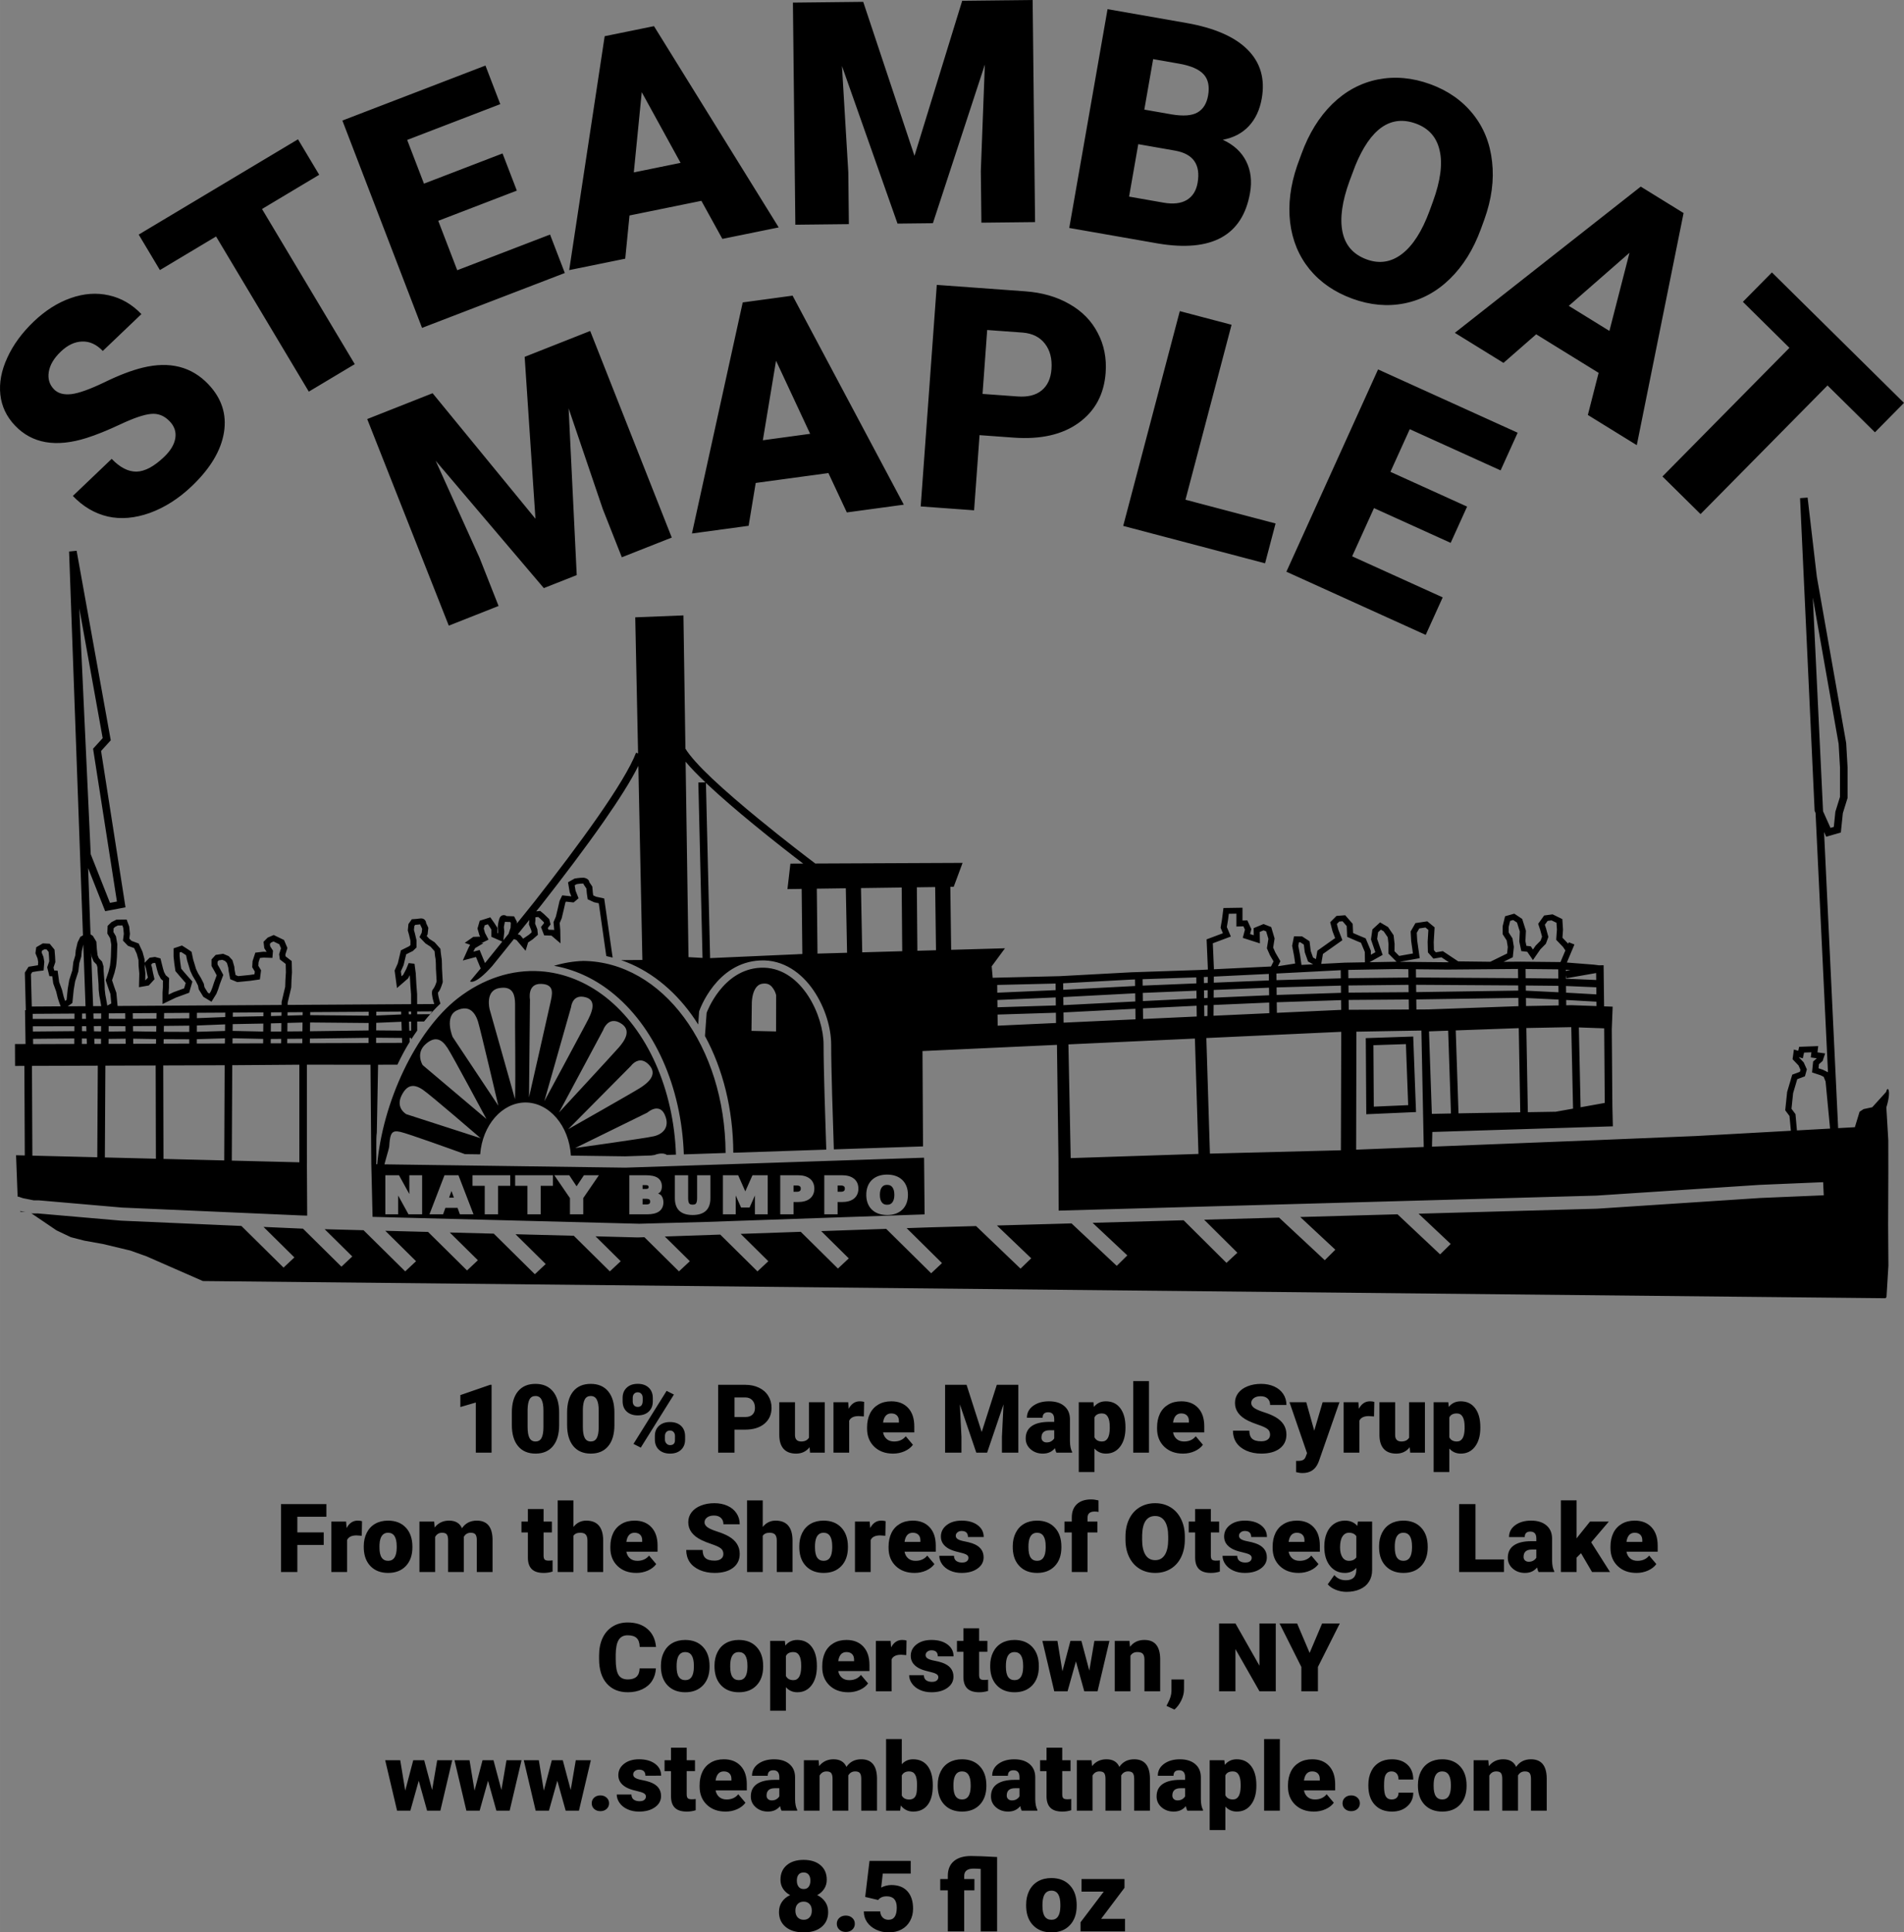 <?xml version="1.0" encoding="UTF-8" standalone="no"?>
<svg
   height="68.731mm"
   version="1.1"
   viewBox="0 0 174781.16 177334.71"
   width="67.742mm"
   id="svg130"
   sodipodi:docname="label_8oz.svg"
   inkscape:version="1.1.2 (0a00cf5339, 2022-02-04)"
   xmlns:inkscape="http://www.inkscape.org/namespaces/inkscape"
   xmlns:sodipodi="http://sodipodi.sourceforge.net/DTD/sodipodi-0.dtd"
   xmlns="http://www.w3.org/2000/svg"
   xmlns:svg="http://www.w3.org/2000/svg"
   xmlns:meerk40t="https://github.com/meerk40t/meerk40t/wiki/Namespace">
  <rect x="0" y="0" width="174781.16" height="177334.71" fill="#808080" stroke="none"/>
  <defs
     id="defs134" />
  <sodipodi:namedview
     id="namedview132"
     pagecolor="#ffffff"
     bordercolor="#666666"
     borderopacity="1.0"
     inkscape:pageshadow="2"
     inkscape:pageopacity="0.0"
     inkscape:pagecheckerboard="0"
     inkscape:document-units="mm"
     showgrid="false"
     inkscape:zoom="1.4788914"
     inkscape:cx="101.42733"
     inkscape:cy="179.86446"
     inkscape:window-width="1920"
     inkscape:window-height="1012"
     inkscape:window-x="0"
     inkscape:window-y="0"
     inkscape:window-maximized="1"
     inkscape:current-layer="g13655" />
  <note
     text="150mm/s @ 15% power, masking tape" />
  <meerk40t:operation
     allowed_attributes="[]"
     color="#00000000"
     dwell_time="50.0"
     frequency="30.0"
     id="meerk40t:3"
     label="Image"
     lock="False"
     matrix="[1, 0,  0, 1,   0.0, 0.194]"
     output="True"
     power="1000"
     speed="150.0"
     stopop="True"
     type="op image" />
  <meerk40t:operation
     allowed_attributes="[]"
     color="#000000"
     dangerous="False"
     dpi="500.0"
     dwell_time="50.0"
     frequency="30.0"
     hex_color="#000000ff"
     id="meerk40t:4"
     label="Raster"
     lock="False"
     matrix="[1, 0,  0, 1,   0.0, 0.194]"
     output="True"
     power="1000"
     references="path48694 path48696 path910 path96090 path96092 path96094 path96096 path96098 path96100 path96102 path96104 path96106 path96108 path96110 path96112 path96114 path96116 path96118 path96120 path96122 path96124 path96126 path96128 path96130 path96132 path96134 path96136 path96138 path96140 path96142 path96144 path96146 path96148 path96150 path96152 path96154 path96156 path96158 path96160 path96162 path96164 path96166 path96168 path96170 path96172 path96174 path96176 path96178 path96180 path96182 path96184 path96186 path96188 path96190 path96192 path96194 path96196 path96198 path96200 path96202 path96204 path96206 path96208 path96210 path96212 path96214 path96216 path96218 path96220 path96222 path96224 path96226 path96228 path96230 path96232 path96234 path96236 path96238 path96240 path96242 path96244 path96246 path96248 path96250 path96252 path96254 path96256 path96258 path96260 path39022 path38724 meerk40t:124"
     speed="150.0"
     stopop="False"
     type="op raster" />
  <meerk40t:operation
     allowed_attributes="['stroke']"
     color="#00000000"
     dangerous="False"
     dwell_time="50.0"
     frequency="30.0"
     hex_color="#00000000"
     id="meerk40t:98"
     label="Engrave"
     lock="False"
     matrix="[1, 0,  0, 1,   0.0, 0.194]"
     output="True"
     power="1000"
     speed="35.0"
     type="op engrave" />
  <meerk40t:operation
     allowed_attributes="['stroke']"
     color="#ff00ff"
     dwell_time="50.0"
     frequency="30.0"
     id="meerk40t:99"
     label="Engrave"
     lock="False"
     matrix="[1, 0,  0, 1,   0.0, 0.194]"
     output="False"
     power="1000"
     references="meerk40t:19 meerk40t:20 meerk40t:21 meerk40t:272"
     speed="35.0"
     type="op engrave" />
  <meerk40t:operation
     allowed_attributes="['stroke']"
     color="#0000ff"
     dwell_time="50.0"
     frequency="30.0"
     id="meerk40t:104"
     label="Engrave"
     lock="False"
     matrix="[1, 0,  0, 1,   0.0, 0.194]"
     output="True"
     power="1000"
     speed="35.0"
     type="op engrave" />
  <meerk40t:operation
     allowed_attributes="['stroke']"
     color="#ff0000"
     dangerous="False"
     dwell_time="50.0"
     frequency="30.0"
     hex_color="#ff0000ff"
     id="meerk40t:105"
     label="Cut"
     lock="False"
     matrix="[1, 0,  0, 1,   0.0, 0.194]"
     output="True"
     power="1000"
     speed="10.0"
     type="op cut" />
  <g
     inkscape:label="Layer 1"
     id="g21"
     transform="translate(-43684.003,-284499.73)" />
  <g
     inkscape:label="Image"
     id="g114"
     transform="translate(-43684.003,-284499.73)" />
  <path
     d="m -21239.006,-201776.15 177.331,4874.59 682.656,-24.03 -150.665,-4149.27 25508.945,662.66 26.665,4958.59 682.656,-2.73 -30.665,-5621.25 z"
     fill="#ffffff"
     fill-rule="evenodd"
     id="meerk40t:124"
     inkscape:label="Image"
     label="Image"
     lock="False"
     stroke="none"
     stroke-linecap="butt"
     stroke-linejoin="miter"
     stroke-width="682.656"
     stroke_scale="True"
     type="elem path" />
  <g
     id="g13655"
     transform="translate(7.0062052e-5,7534.124)">
    <path
       id="path20224"
       style="font-size:9102.07px;line-height:1.25;font-family:Roboto;-inkscape-font-specification:Roboto;letter-spacing:-109.225px;word-spacing:0px;stroke-width:682.655"
       d="m 101082.3,168556.21 h 2191.07 v 1155.54 h -4084.374 v -835.54 l 2133.294,-2817.73 h -2039.962 v -1155.54 h 3942.152 v 808.88 z m -6886.216,-1293.31 q 0,-719.99 279.995,-1279.98 279.995,-564.43 804.431,-866.65 524.436,-302.22 1231.091,-302.22 1079.982,0 1702.194,671.1 622.211,666.66 622.211,1817.75 v 53.33 q 0,1124.43 -626.656,1786.64 -622.212,657.77 -1688.861,657.77 -1026.649,0 -1648.861,-613.33 -622.212,-617.76 -671.1,-1671.08 z m 1497.753,93.33 q 0,666.66 208.885,977.77 208.885,311.1 617.767,311.1 799.987,0 817.765,-1231.09 v -151.11 q 0,-1293.31 -826.653,-1293.31 -751.099,0 -813.32,1115.54 z m -5667.781,-3377.72 q -382.215,-31.11 -644.433,-31.11 -871.097,0 -871.097,679.99 v 275.55 h 937.762 v 1039.98 h -937.762 v 3768.83 h -1502.197 v -3768.83 h -697.766 v -1039.98 h 697.766 v -311.1 q 4.444,-862.21 555.546,-1328.87 555.547,-471.1 1586.641,-471.1 733.321,0 2382.182,93.33 v 6826.55 h -1506.642 z m -10603.591,2568.85 395.549,-3306.61 h 3782.159 v 1164.42 h -2564.401 l -146.665,1284.42 q 159.998,-93.33 417.771,-164.44 262.218,-71.11 511.103,-71.11 964.428,0 1479.975,573.33 519.991,568.88 519.991,1599.97 0,622.21 -279.995,1128.87 -275.551,502.21 -777.765,773.32 -502.214,271.11 -1186.647,271.11 -608.878,0 -1142.203,-248.89 -533.324,-253.33 -835.541,-688.87 -302.218,-440 -297.773,-991.1 h 1502.197 q 22.222,355.55 226.663,564.44 204.441,208.88 537.769,208.88 755.543,0 755.543,-1119.98 0,-1035.54 -924.429,-1035.54 -524.436,0 -782.21,337.77 z m -1779.632,1711.08 q 355.549,0 591.101,213.33 235.552,208.89 235.552,537.77 0,328.88 -235.552,542.21 -235.552,208.89 -591.101,208.89 -359.994,0 -595.546,-213.33 -231.107,-213.33 -231.107,-537.77 0,-324.44 231.107,-537.77 235.552,-213.33 595.546,-213.33 z m -1748.522,-3288.83 q 0,471.1 -235.551,831.09 -231.108,360 -639.99,577.77 462.215,226.67 733.321,622.21 271.107,391.11 271.107,928.88 0,866.65 -599.99,1368.86 -595.546,502.22 -1644.417,502.22 -1053.316,0 -1662.195,-502.22 -608.878,-506.65 -608.878,-1368.86 0,-519.99 266.662,-919.99 266.662,-399.99 755.543,-631.1 -413.327,-217.77 -648.878,-577.77 -235.552,-359.99 -235.552,-831.09 0,-844.43 573.324,-1333.31 573.324,-488.88 1546.641,-488.88 982.206,0 1555.529,488.88 573.324,488.88 573.324,1333.31 z m -1373.31,2839.95 q 0,-399.99 -208.886,-613.32 -204.441,-217.78 -542.213,-217.78 -337.772,0 -546.657,217.78 -208.886,213.33 -208.886,613.32 0,386.66 208.886,613.32 213.329,222.22 555.546,222.22 333.328,0 537.769,-222.22 204.441,-222.22 204.441,-613.32 z m -755.543,-3506.61 q -302.217,0 -462.215,200 -155.553,195.55 -155.553,546.66 0,346.66 159.998,559.99 159.997,213.33 471.103,213.33 306.661,0 457.77,-213.33 155.553,-213.33 155.553,-559.99 0,-346.67 -159.997,-546.66 -155.553,-200 -466.659,-200 z m 92167.892,-126173.714 -692.84,52.29 1.19,22.21 1336.79,28673.66 85.57,190.84 1139.81,23799.51 -474.12,-235.27 -393.97,-129.41 38.05,-376.43 336.9,-292.8 232.31,-694.06 -703.71,-98.03 67.96,-575.12 -1751.13,65.36 -81.52,365.99 -400.76,-116.32 -119.55,888.81 547.48,575.13 173.9,390.81 -53.04,190.84 -698.29,258.81 -470.04,1588.11 -175.25,1680.91 391.26,525.46 138.31,1466.97 555.64,-30.11 -143.6,-1606.83 -366.81,-492.77 149.44,-1432.56 380.39,-1284.87 703.71,-261.42 176.61,-632.64 -288.01,-645.7 -437.44,-457.49 2.98,-15.64 350.51,101.94 118.18,-528.06 671.12,-26.16 -55.74,471.86 554.29,78.41 -339.62,295.4 -99.18,1002.54 770.28,253.57 297.51,146.4 175.26,433.95 433.33,4553.73 730.88,-40.44 -1304.14,-27416.08 196.99,440.49 297.51,-87.57 1046.06,-303.25 184.76,-1778.95 432.01,-1386.82 v -2836.39 l -126.34,-2202.45 -2696.67,-15283.82 z m -158900.854,4878.07 -635.789,66.66 -54.342,1.31 v 3.95 14.37 l 1272.935,35210.43 -243.176,138.55 -249.968,505.84 -168.457,726.74 -43.47,477.09 -177.967,593.42 -89.662,764.65 -288.006,890.13 -139.928,826.09 -101.889,997.3 -138.569,100.65 -2.76,-7.83 -127.701,-393.43 -152.155,-618.25 -259.477,-711.06 -144.003,-1053.52 -311.101,-13.04 -66.568,-269.26 169.816,-498.01 -24.457,-513.68 -51.624,-630.02 -442.878,-543.75 -630.355,-31.4 -604.542,352.92 -74.724,550.29 196.987,479.71 57.061,330.69 -23.091,295.4 -96.456,11.79 -764.849,124.18 -340.987,533.29 88.305,3454.64 -70.647,1.19 47.548,3101.73 -971.342,2.39 8.171,2007.7 855.871,-2.39 38.04,8243.78 695.565,18.33 -38.043,-8264.69 6044.064,-19.65 -47.908,8499.59 695.563,16.96 47.909,-8519.19 4616.256,-15.65 22.656,8692.2 695.564,16.97 -22.663,-8711.81 5637.865,-18.34 -39.268,8802.48 695.563,18.34 39.268,-8823.37 6160.849,-46.54 1.733,9036.26 695.563,16.96 -1.733,-9055.86 5836.256,7.05 73.356,9124.15 447.344,38.48 c 52.803,-629.98 -38.743,-2330.06 59.385,-2946.1 l 115.475,-6219.14 1775.588,-5.37 c 339.196,-725.48 714.602,-1421.91 1124.856,-2086.13 l -12.233,-367.29 149.437,2.39 v 142.47 c 178.164,-279.96 363.775,-552.23 554.278,-819.54 l -2.749,-831.32 633.072,-2.39 c 471.246,-586.58 970.702,-1140.58 1503.874,-1647.35 -37.082,-108.05 -68.956,-190.76 -122.267,-392.13 -45.737,-172.79 -85.382,-350.16 -99.172,-479.7 -6.911,-64.78 -5.675,-117.73 -2.748,-142.48 2.927,-24.76 15.107,-9.49 -35.319,37.88 183.465,-172.89 261.866,-391.51 336.912,-588.18 75.045,-196.67 122.268,-366 122.268,-366 l 10.871,-41.82 -70.645,-1271.8 c 0,-12.8 0,-183.41 -5.435,-392.12 -5.735,-216.36 -7.467,-430.23 -46.197,-598.66 -30.184,-131.29 -84.229,-699.3 -84.229,-699.3 l -6.834,-86.25 -529.823,-598.66 -483.634,-313.7 -244.534,-257.49 81.511,-164.69 66.567,-592.12 -205.13,-439.21 c -3.525,-46.11 4.539,-67.1 -28.535,-145.09 -28.289,-66.73 -77.527,-148.74 -172.532,-210.44 -95.008,-61.7 -229.448,-83.96 -346.423,-62.71 -202.463,36.2 -626.279,60.09 -626.279,60.09 l -137.21,7.86 -312.46,443.1 -57.063,586.88 115.475,413.04 126.342,537.23 v 389.5 l -110.04,105.88 -764.848,379.06 -286.648,1198.6 -290.723,653.54 217.363,1607.73 393.971,-341.15 627.637,-545.06 154.873,-295.4 48.909,888.83 67.927,886.2 v 456.18 l 1.434,430.03 -11332.79,70.58 2.748,-210.44 82.841,-350.3 244.533,-1033.91 23.093,-684.91 44.829,-705.83 -24.454,-1037.83 -563.786,-435.26 -21.743,-156.86 191.552,-610.41 -309.743,-731.97 -946.889,-457.48 -552.919,236.58 -383.104,384.28 70.645,589.51 213.288,334.61 -307.027,-11.78 -729.525,84.96 -254.044,777.73 -32.602,558.12 237.742,394.74 -32.602,254.88 -479.559,67.98 -1010.739,100.64 -239.1,-98.03 -89.663,-462.71 -29.884,-304.55 -172.533,-602.57 -340.99,-365.99 -510.804,-216.98 -688.769,105.88 -380.387,416.96 v 593.42 l 268.988,471.86 207.854,389.51 -240.459,643.09 -152.155,469.25 -135.851,343.76 -137.211,222.2 -148.079,-90.18 -305.668,-492.78 -65.208,-330.68 -254.044,-505.85 -275.779,-456.18 -186.118,-397.36 -115.475,-389.5 -146.719,-478.4 -145.363,-697.99 -354.573,-241.81 -525.748,-334.61 -771.642,261.41 v 742.43 l 69.286,645.7 101.89,695.37 445.594,526.76 497.22,567.28 -142.644,491.46 -974.062,355.54 -451.027,216.97 v -169.91 l 32.601,-487.55 v -337.23 l 14.939,-520.23 -309.743,-260.1 -156.23,-295.41 -101.889,-335.92 -97.813,-389.52 -130.418,-524.14 -506.729,-133.32 -486.352,69.27 -461.889,466.65 -8.16,-329.39 -183.401,-677.07 -350.497,-762.04 -664.317,-247.04 -195.626,-202.6 55.702,-433.95 -67.927,-680.99 -237.742,-636.56 -942.814,11.78 -445.596,226.13 -353.214,341.14 -31.245,695.39 263.553,450.94 100.53,577.72 -13.582,418.28 -21.741,700.6 c -0.538,8.23 -11.558,161.65 -27.167,345.07 -16.034,188.26 -42.337,416.01 -52.983,465.33 -37.31,172.86 -126.862,526.05 -127.701,529.37 v 2.5 l -268.989,810.4 267.63,797.33 165.74,462.7 80.152,866.6 -366.801,197.37 -116.828,-673 -61.131,-322.86 -55.702,-486.22 -12.225,-477.09 -46.196,-647.02 -43.47,-589.49 -12.224,-403.9 -130.418,-437.87 -300.235,-309.78 -114.115,-279.72 -63.849,-554.21 -47.548,-688.83 -319.251,-525.46 -216.006,-147.7 -220.08,-6075.36 1566.376,3953.96 1865.25,-354.23 -2241.561,-14349.24 888.473,-979.01 z m 159380.414,4289.87 2369.26,13436.9 123.62,2146.24 v 2720.06 l -422.49,1354.14 -144.01,1397.29 -304.3,88.88 -681.98,-1522.76 z m -159131.804,1007.77 2143.747,11899.76 -881.68,972.47 2189.936,14023.78 -638.505,120.26 -1767.437,-4465.03 z m 55456.214,636.55 -4423.343,176.46 259.473,12490.56 -186.113,-65.36 c -497.751,1318.15 -1822.597,3468.19 -3519.931,5901.52 -1697.36,2433.33 -3768.056,5166.2 -5775.075,7726.22 -614.161,783.37 -1059.776,1310.6 -1649.246,2048.21 l 8.153,-163.39 -260.835,-499.31 -696.923,-23.55 c -39.071,-26.76 -37.601,-41.29 -110.04,-62.71 -77.119,-23.55 -196.196,-37.68 -312.46,17 -116.263,54.67 -191.167,163.02 -228.231,270.57 -108.415,314.53 -145.362,743.74 -145.362,743.74 l -2.748,24.82 40.749,439.19 -16.301,149 -54.344,-23.55 -1.375,-466.64 -262.194,-415.65 -391.254,-558.13 -199.703,64.04 -770.282,245.73 -207.853,714.98 172.532,606.49 74.715,141.17 -631.713,19.61 -785.225,548.98 493.144,175.15 -156.231,295.4 -514.879,1148.94 1210.443,-321.55 430.651,1049.6 c -569.656,693.01 -568.707,685.76 -979.494,1181.61 0,0 406.768,430.02 2040.498,-1406.49 591.468,-722.43 1304.673,-1621.84 1990.236,-2473.02 l 236.381,91.5 834.132,985.55 230.949,-763.34 425.217,-288.88 474.125,-414.34 -51.627,-508.46 -206.495,-518.91 31.246,-350.3 -2.748,-227.44 259.477,-27.44 157.589,130.71 349.14,337.23 24.454,95.42 -278.497,358.14 290.724,764.65 671.11,24.82 831.415,707.13 -21.743,-1215.59 -55.701,-648.32 184.759,-432.64 184.76,-776.42 150.796,-656.16 48.909,-100.64 711.866,75.81 453.746,-382.98 -274.422,-691.45 -84.229,-500.62 176.609,-100.64 c 35.206,-6.05 315.779,-56.22 599.109,-56.22 89.985,0 51.262,1.32 42.147,-6.67 l -4.181,66.65 263.556,393.43 39.37,453.56 78.793,535.91 586.882,270.57 430.651,94.11 690.131,4845.39 c 195.981,40.22 389.946,87.85 582.805,138.55 l -774.357,-5423.12 -744.468,-163.39 -262.199,-121.56 -35.338,-236.58 -50.289,-571.2 -283.936,-423.5 c -8.553,-49.86 5.556,-63.31 -31.227,-125.48 -82.07,-138.08 -286.336,-262.73 -528.469,-262.73 -374.869,0 -740.392,70.59 -740.392,70.59 l -47.546,7.85 -597.75,338.54 153.514,916.27 149.437,373.82 -835.491,-90.18 -243.176,503.23 -163.022,711.05 -175.249,731.97 -217.364,512.39 63.849,738.5 -32.601,-27.44 -497.219,-18.33 -58.413,-155.54 254.044,-326.78 -120.91,-486.23 -475.482,-457.49 -354.573,-295.4 -366.801,37.88 c 156.902,-199.08 265.931,-325.32 423.858,-526.76 2011.721,-2566.02 4090.512,-5306.22 5799.531,-7756.28 1365.578,-1957.71 2473.367,-3701.34 3151.769,-5071.51 l 370.875,17815.65 h -5.555 l -1950.838,14.37 c 2548.105,872.55 4784.649,2658.47 6503.238,5046.67 200.025,277.96 389.727,567.41 576.019,861.38 l 85.58,-1202.52 31.27,-83.65 c 0,0 1516.349,-4406.09 5578.083,-4591.82 2145.445,-98.1 3823.783,1178.53 4892.037,2747.51 1068.261,1568.98 1621.443,3455.4 1619.365,4981.32 -2.988,2094.99 161.826,7123.68 245.888,9609.73 l 8186.447,-273.17 -48.86,-8750.97 12344.89,-568.59 136.09,10433.08 1124.72,-23.78 -209.32,-10452.43 11609.917,-534.6 328.01,10606.46 426.58,-14.39 624.91,-15.66 -327.99,-10624.76 12384.29,-571.2 -34.47,10903.43 706.4,-27.42 23.66,-10767.49 -23.66,10767.49 694.21,-27.41 24.97,-10860.29 5965.26,-104.57 216.33,10737.2 755.4,-63.64 31.18,-1365.5 16573.62,-517.86 -44.8,-1878.29 -54.35,-7096.2 h 2.98 l 77.46,-2006.38 -786.59,-28.8 -44.86,-3773.57 -437.44,5.32 -455.1,-58.83 -2482.02,-194.75 695.57,-1652.17 1.19,-2.68 -513.52,-203.91 -1.19,2.68 -5.38,13.06 -55.73,125.48 -27.18,-41.83 -497.22,-517.61 51.61,-747.66 -62.45,-960.71 -893.91,-436.57 -777.08,105.88 -544.76,762.03 188.83,580.35 164.38,602.57 -133.13,363.37 -456.47,461.4 -244.52,352.91 -201.07,-294.09 -402.12,-45.77 -88.3,-428.73 44.85,-956.78 -340.98,-1080.97 -726.81,-484.94 -846.36,239.21 -222.8,924.11 v 716.28 l 373.59,580.36 99.18,602.56 -62.45,593.43 -1541.92,758.11 -2945.29,-35.26 -1411.48,-938.49 -645.32,108.49 -172.53,-196.07 -18.99,-745.05 80.16,-1351.53 -671.11,-551.59 -1088.18,160.77 -440.16,768.57 50.29,880.99 160.31,1138.47 -1264.78,226.13 -427.93,-430.04 8.18,-674.46 -92.38,-798.63 -510.81,-748.96 -729.52,-427.42 -703.72,645.7 -131.78,920.2 403.48,1173.76 -408.91,227.43 -5.37,-362.05 -475.49,-1138.48 -599.1,-248.35 -555.63,-241.82 -36.68,-840.46 -686.06,-790.79 -801.51,62.71 -577.39,579.05 207.86,811.7 244.53,643.09 -1627.51,1154.16 -134.48,775.11 -266.28,-146.4 -210.57,-594.73 -110.04,-897.96 -681.98,-444.42 -744.46,-7.85 -171.18,863.98 184.76,968.55 93.73,664.02 -1507.95,236.57 -76.05,4.01 228.22,-452.26 -459.17,-788.18 -205.14,-465.32 131.77,-832.62 -312.46,-1049.6 -703.72,-275.79 -907.49,375.13 9.5,652.25 -339.64,-108.5 119.55,-452.25 -369.5,-802.55 -444.24,13.05 v -1175.08 l -1747.06,27.44 -133.15,1039.14 -129.05,771.18 213.29,504.54 -1498.46,560.75 114.12,2650.78 -1.19,122.86 -813.76,39.22 -6194.86,209.14 -6588.837,355.52 -5947.61,142.48 -203.77,7.85 -92.38,-1054.83 1219.95,-1653.47 -4940.94,139.86 -76.05,-5778.65 309.75,-4 815.11,-2194.61 -13515.931,60.09 c -590.641,-444.18 -2673.373,-2017.44 -5225.141,-4110.82 -1469.95,-1205.9 -2988.305,-2501.64 -4231.792,-3672.92 -1180.878,-1112.31 -2080.127,-2107.08 -2469.791,-2759.27 z m 199.704,13426.44 c 473.9,569.84 1097.301,1207.95 1819.057,1893.98 l -650.725,14.38 384.455,16098.13 -1282.447,-71.88 h -5.496 z m 1865.246,1939.72 c 36.925,35.03 60.416,64.07 97.82,99.34 1262.342,1189.05 2789.841,2492.4 4267.107,3704.3 1984.897,1628.33 3533.245,2821.53 4563.289,3606.27 l -1172.411,5.31 -35.361,295.41 -236.385,2040.37 1302.817,-18.34 63.873,5976.02 -50.295,2.69 -345.063,10.44 v 5.32 l -8070.97,358.12 z m 21043.503,9562.69 76.06,5799.56 -1709.02,48.38 -48.87,-5824.39 z m -3072.97,43.1 48.86,5844 -3672.09,104.57 -114.11,-5897.59 z m -5128.422,70.58 114.112,5917.21 -2714.324,77.11 -63.878,-5957.71 z m 35855.459,2326.62 -1.2,1182.92 643.94,-18.27 139.92,303.25 -199.7,755.5 1573.18,505.85 -14.94,-1049.6 351.86,-145.09 237.75,92.8 205.13,687.54 -137.21,865.29 277.13,633.93 332.84,569.89 -233.67,466.64 -5245.24,254.89 1.19,-111.11 v -6.67 l -96.45,-2267.81 1654.68,-619.56 -368.16,-869.21 105.97,-633.94 74.7,-585.58 z m -64907.446,572.51 -38.043,418.27 224.156,564.66 17.663,169.93 -241.817,211.74 -528.465,359.45 -271.704,-320.23 -222.798,-86.27 c 371.819,-463.19 674.205,-830.37 1061.005,-1317.55 z m 90314.526,14.38 349.14,232.67 258.12,815.62 -44.8,929.34 182.03,873.14 546.12,62.72 521.68,759.41 681.97,-984.24 506.74,-512.38 228.23,-624.79 -210.57,-773.8 -112.77,-345.07 252.7,-351.6 361.36,-49.66 455.1,220.9 40.8,620.86 -66.54,942.42 626.28,653.54 216.01,322.85 -449.68,1065.28 -3678.87,-37.87 -1548.71,13.04 849.07,-416.96 99.18,-952.87 -126.34,-779.03 -350.51,-542.44 v -501.93 l 135.86,-560.74 z m -15662.4,115.03 380.39,439.18 42.17,989.46 872.16,379.07 393.97,162.08 351.87,841.76 13.56,952.87 -1853.03,32.66 -2160.05,112.41 157.58,-912.36 1783.74,-1262.65 -379.03,-993.39 -127.7,-496.69 220.08,-220.9 z m -76899.121,50.99 495.861,17 47.548,90.2 -20.381,432.64 -184.76,558.14 c -164.12,203.83 -314.338,393.21 -474.124,590.8 l 84.23,-782.95 -40.75,-431.34 c 2.09,-17.2 47.702,-272.81 92.38,-474.48 z m -1560.942,223.52 146.721,210.44 176.607,277.1 1.374,662.7 1001.232,436.56 c -530.827,655.86 -1121.715,1403.41 -1588.113,1972.41 l -493.142,-1199.91 -574.655,152.92 48.909,-109.79 116.831,-218.28 748.546,-444.41 -196.985,-69.28 150.796,-5.31 524.389,-257.5 -320.61,-606.49 -116.833,-411.73 85.586,-298.03 z m -6204.369,6.68 -1.434,37.87 172.533,369.92 -39.4,356.83 -203.778,407.81 543.409,571.2 475.483,309.78 366.8,414.35 c 7.228,96.35 31.33,452.26 84.228,682.3 6.362,27.45 27.083,287.08 32.602,495.39 5.495,208.31 5.436,393.43 5.436,393.43 v 7.85 l 66.615,1189.34 c -8.213,28.7 -37.274,132.09 -95.097,283.64 -65.28,171.07 -178.911,368.66 -202.42,390.81 -102.173,96.29 -118.863,196.4 -129.059,282.33 -10.196,85.94 -6.679,169.14 2.747,257.5 18.81,176.71 63.3,371.29 112.758,558.13 42.069,158.93 63.284,207.07 95.096,304.56 l -1574.527,10.45 -1.433,-428.72 v -474.48 l -67.927,-900.58 -58.412,-1043.07 -114.116,-858.76 -535.258,-64.05 -218.723,537.22 -282.572,538.53 -156.23,135.94 -61.131,-450.95 249.968,-563.36 240.459,-1002.54 611.334,-303.24 335.556,-321.55 v -671.83 l -142.646,-605.18 -92.379,-330.69 33.964,-354.23 82.87,-117.63 c 98.449,-5.32 259.784,-16.13 464.614,-44.44 z m -27348.402,99.34 80.154,214.36 55.702,556.82 -78.794,620.87 456.463,477.09 570.579,211.74 239.1,518.92 156.229,573.82 10.873,543.74 65.21,688.84 -29.887,1262.65 900.7,-158.16 524.39,-573.81 -139.928,-601.27 -92.38,-488.84 -78.794,-244.43 134.493,-135.94 180.684,-26.16 77.433,20.9 52.982,215.67 101.888,402.58 120.909,394.75 226.873,432.64 194.269,163.39 -8.16,274.49 v 328.08 l -32.601,487.54 v 1053.53 l 1232.178,-592.12 1210.444,-443.11 297.516,-1024.76 -684.695,-779.02 -343.706,-407.82 -78.795,-538.52 -65.207,-607.8 v -335.92 l 138.568,-47.04 288.007,182.98 165.739,113.72 107.323,512.39 153.514,499.31 124.984,424.8 214.647,458.79 279.855,462.71 213.288,423.5 70.645,354.22 423.859,683.61 744.47,450.95 453.746,-733.29 158.947,-403.89 152.154,-473.16 319.253,-850.93 -321.969,-602.56 -203.779,-356.84 v -256.18 l 108.681,-120.25 330.122,-49.67 249.968,105.88 173.891,185.61 124.984,437.87 27.166,281.02 148.079,767.26 646.656,265.35 1164.254,-115.03 911.568,-129.39 108.682,-837.85 -248.611,-411.74 19.019,-331.99 124.984,-384.3 330.12,-37.87 813.755,30.05 54.345,-664 -259.478,-406.51 -25.816,-220.9 126.343,-126.78 211.929,-90.19 525.748,253.57 156.23,371.22 -169.816,538.52 66.567,484.92 536.617,413.05 17.663,765.95 -43.467,691.46 -21.743,640.48 -232.308,984.23 -96.455,406.51 -2.748,275.79 -15053.778,92.8 -112.757,-1210.36 -186.119,-520.22 -210.57,-628.71 222.798,-673.16 2.759,-9.17 c 0,0 89.238,-353.18 131.777,-550.28 29.367,-136.08 46.008,-335.73 62.49,-529.38 16.49,-193.65 28.535,-363.37 28.535,-363.37 v -5.31 l 23.092,-704.53 13.583,-471.86 -123.626,-721.51 -233.664,-399.97 14.941,-335.93 139.927,-135.93 252.686,-126.79 z m 119620.564,189.53 267.62,220.89 -65.21,1108.42 24.49,955.48 505.37,573.82 734.96,-124.18 684.7,454.87 -137.21,1.44 -4388.03,-43.11 1847.59,-332 -229.59,-1622.11 -40.8,-705.82 230.96,-402.58 z m -4091.87,199.98 258.11,151.62 369.52,541.14 74.71,637.86 -10.87,861.37 747.19,752.88 -67.96,-1.43 -2412.74,43.16 1205.01,-671.84 -505.37,-1469.17 88.32,-613.02 z m -7516.71,1150.24 h 111.4 l 332.84,216.98 88.31,711.05 296.15,840.47 472.77,258.8 -1073.24,56.21 -123.62,-875.75 -169.82,-883.58 z m -111597.123,215.68 203.78,5657.08 -1627.51,9.2 419.784,-305.86 123.625,-1212.98 130.417,-772.5 293.442,-903.2 89.662,-769.88 179.325,-598.64 46.196,-494.07 z m -3572.911,436.56 205.136,10.44 183.4,224.82 38.041,460.1 19.02,406.5 -187.476,547.67 201.062,811.71 264.911,10.43 89.663,661.39 268.987,737.2 149.437,610.41 139.928,423.49 124.984,329.39 -2654.55,16.97 -76.077,-2969.85 123.628,-192.14 504.011,-82.35 533.899,-64.04 65.208,-796.01 -78.794,-450.95 -165.74,-403.89 21.74,-158.16 z m 4295.645,322.85 39.401,346.38 182.042,441.8 279.855,288.87 74.723,249.64 10.873,347.69 44.83,599.96 44.828,635.25 12.225,487.54 59.78,529.37 65.208,337.23 108.681,624.8 -744.47,4.17 z m 45177.64,742.43 c -902.853,28.49 -1803.944,178.29 -2689.871,447.03 1814.053,320.48 3577.667,1098.22 5173.246,2340.99 4070.659,3170.55 6527.89,8782.94 6743.707,14964.9 l 3833.74,-128.1 c -43.917,-9772.87 -5801.521,-17542.53 -13060.822,-17624.98 z m -40270.659,308.47 133.134,409.12 86.945,467.94 81.511,345.08 -210.569,230.05 -38.043,6.66 14.938,-636.56 -65.208,-699.29 z m 56885.384,313.7 c -112.237,-3.22 -225.639,-4 -340.988,1.43 -3528.916,161.37 -4954.531,4142.17 -4954.531,4142.17 l -152.156,2124.03 c 1638.784,3010.22 2584.109,6705.72 2601.569,10711.61 l 8534.234,-284.93 c -84.497,-2482.65 -250.542,-7498.2 -247.25,-9633.27 2.986,-2635.39 -1961.547,-6947.41 -5440.878,-7060.92 z m 69186.784,115.03 10.82,843.07 -9372.45,-58.82 -8.18,-758.11 2886.86,28.78 z m 696.92,4 2995.55,30.03 10.88,844.39 -2996.91,-30.03 z m -11910.15,4 1147.95,11.8 8.18,767.26 -5512.88,58.82 -9.5,-759.42 z m 15602.62,65.39 422.5,32.65 -421.14,74.5 z m -20663.12,39.22 8.19,747.65 -5904.14,166 -7.05,-607.8 z m -73452.547,98.03 c -2645.753,-182.15 -5295.563,686.31 -7621.307,2497.85 -3838.014,3011.01 -6897.86,9511.56 -7392.593,15397.32 l 660.24,9.21 c -27.692,-164.55 443.756,-1575.49 460.061,-1829.73 60.69,-946.47 163.632,-1323.1 548.842,-1376.36 128.404,-17.74 287.763,0.36 487.709,45.81 701.169,157.01 4792.272,1632.37 5913.646,2037.76 l 1399.277,19.66 c 210.591,-2684.35 1997.707,-4737 4143.491,-4759.13 2193.583,1.2 4016.713,2124.84 4184.248,4874.15 l 4985.775,67.96 2378.778,-79.73 315.172,-44.44 c 0,0 699.667,-301.81 1133.013,-4.19 l 832.767,-27.41 c -210.285,-6035.34 -2632.135,-11452 -6466.56,-14462.78 -1809.598,-1409.82 -3851.593,-2220.04 -5962.556,-2365.84 z m 96896.567,163.39 8.18,639.16 -2779.53,-118.94 -4.19,-320.24 53.05,277.11 z m -30042.35,79.73 7.05,597.35 -5061.84,206.52 4.18,-558.13 z m -5606.63,273.19 -4.18,554.2 -349.14,14.37 -7.04,-551.59 z m -1054.21,47.04 7.04,548.98 -4927.35,205.21 -7.05,-588.19 z m -5622.92,188.22 7.05,601.26 -6598.337,346.38 -8.18,-596.03 6303.537,-341.16 z m -34003.797,375.14 c 402.955,1.43 617.973,210.44 793.378,465.32 195.349,283.86 261.437,581.61 264.919,597.35 l -7.048,3333.08 -2256.506,-51.01 31.181,-2543.6 v -5.38 c 0,0 -4.182,-444.85 134.493,-894.05 69.212,-224.6 173.983,-441.92 312.466,-598.65 138.478,-156.72 297.211,-257.84 542.048,-290.17 65.682,-8.39 127.164,-13.33 184.759,-13.04 z m 26709.89,1.43 7.05,605.19 -5356.66,233.97 -8.12,-711.06 z m -47220.85,31.4 c 1313.328,43.3 999.667,1011.42 835.491,1785.49 -164.181,774.09 -1952.196,8624.19 -1952.196,8624.19 l 89.663,-8964.46 c 0,0 -286.321,-1488.96 1027.042,-1445.64 z m 80317.157,83.65 9372.45,58.83 5.37,471.86 -9369.73,141.17 z m -695.56,2.52 8.18,675.76 -5512.87,40.49 -8.18,-657.46 z m 10763.57,61.43 2996.9,31.39 7.05,590.8 -2998.24,-147.7 z m -16972.02,11.79 8.19,661.4 -5904.14,194.75 -8.18,-691.45 z m 20664.48,34.02 2779.54,118.93 7.04,649.62 -2778.17,-156.84 z m -27264.17,155.53 9.5,694.06 -5090.39,220.91 5.38,-707.14 z m -70264.102,1.43 c 898.186,11.04 1037.006,748.07 1055.571,1439.11 -18.123,2824.47 57.606,5972.84 -2.748,8796.72 l -2331.186,-8247.69 c 0,0 -444.766,-1703.89 845,-1946.26 161.217,-30.32 305.056,-43.43 433.369,-41.83 z m 64633.022,230.05 -5.37,708.44 -321.98,14.4 -9.5,-709.75 z m -1031.11,41.83 9.49,713.67 -4925.98,241.81 -9.51,-750.26 z m -5621.57,240.51 9.5,750.26 -6599.687,338.55 -8.18,-741.13 z m -50842.669,305.86 c 123.16,0.72 262.461,21.15 419.783,66.66 1258.496,363.87 238.802,1954.27 -124.986,2662.53 -363.788,708.28 -3693.818,6871.39 -3693.818,6871.39 l 2460.282,-8646.41 c 0,0 76.631,-958.38 938.739,-954.18 z m 43548.782,74.51 8.18,734.57 -5356.67,167.31 -8.18,-667.92 z m 42467.377,40.48 8.18,763.35 -108.69,2.39 -8161.99,294.1 -1094.96,7.82 -12.25,-924.11 z m 695.56,10.46 2998.27,146.39 7.04,535.91 -2996.9,57.46 z m -10760.85,137.25 12.25,920.19 -5515.6,26.16 -10.82,-905.82 z m 14456.03,44.43 2778.18,156.86 5.39,403.9 -2301.35,-82.35 -476.83,9.2 z m -20665.83,14.41 10.81,894.04 -5901.41,270.57 -12.25,-968.56 z m -6596.98,223.5 10.81,973.78 -5121.64,235.28 8.18,-988.16 z m -5659.61,244.43 -7.04,990.77 -289.37,13.02 -12.25,-989.46 z m -1003.94,47.06 12.24,988.16 -4925.99,227.44 -12.25,-973.79 z m -67134.067,247.04 c 658.317,38.71 999.306,655.19 1173.763,1223.44 232.61,757.68 1861.175,7703.99 1861.175,7703.99 l -4196.474,-6312.02 c 0,0 -789.612,-1882.93 391.254,-2437.73 295.212,-138.69 550.843,-190.65 770.282,-177.76 z m 61513.867,30.05 10.8,969.86 -6599.687,304.55 -10.81,-935.87 z m -64554.239,237.89 -186.116,260.11 -1190.066,5.37 -1.434,-256.18 z m -1933.176,11.77 1.433,256.18 -216.005,1.2 -9.504,-256.19 z m -918.361,7.82 8.153,265.33 -2285.032,98.03 2.747,-351.61 z m -2969.729,16.96 -2.747,362.06 -5371.596,-49.64 4.062,-279.72 z m -6065.8,36.61 -4.062,279.72 -1385.693,37.87 2.749,-308.46 z m -1942.686,11.77 -4.062,321.55 -964.55,27.47 4.061,-341.15 z m -1660.113,10.46 -4.061,352.9 -2808.064,51.02 5.435,-385.58 z m -3502.27,22.22 -5.436,405.2 -2598.851,103.26 1.374,-492.78 z m 76251.107,9.2 10.87,941.11 -5355.29,247.03 -12.24,-1019.53 z m -79549.597,10.45 -1.374,503.23 -2321.715,27.47 9.51,-515 z m -3009.126,19.59 -9.51,515.01 -2165.484,13.02 -8.153,-513.69 z m -2878.707,16.97 8.157,511.07 -1520.186,-2.38 4.085,-499.31 z m -2203.522,14.39 -4.086,494.08 -695.563,4.18 -19.02,-492.77 z m -1414.222,7.83 17.662,491.45 -364.084,2.4 4.086,-490.17 z m -1037.91,7.82 -4.085,487.54 -3826.957,4.19 -6.845,-467.95 z m 49530.345,682.32 c 165.134,4.78 354.111,57.64 566.501,177.76 1132.746,640.92 381.411,1666.81 -146.722,2271.72 -528.141,604.96 -5473.48,5948.58 -5473.48,5948.58 l 4051.11,-7557.61 c 0,0 287.009,-861.37 1002.591,-840.45 z m -18626.692,52.26 1.433,833.93 -168.456,-1.2 -28.535,-831.3 z m -889.833,15.66 27.167,814.32 -2346.167,-20.92 5.436,-694.06 z m -8383.437,65.37 5374.312,49.64 -5.435,683.61 -5379.747,71.89 z m -695.563,4.18 -10.871,807.78 -1382.975,11.77 6.833,-580.34 2.748,-201.3 z m -1941.328,53.64 -1.375,180.38 -6.832,590.81 -963.193,7.82 8.154,-752.88 z m -1658.755,43.13 -8.153,733.27 -2809.422,-60.09 8.153,-622.18 z m -3506.345,74.5 -6.833,603.88 -2589.343,78.41 2.748,-579.05 z m -3288.98,116.33 -2.749,573.83 -2338.015,-10.46 9.503,-538.52 z m -3026.788,30.05 -9.503,525.45 -2126.088,-36.61 -6.834,-475.78 z m -5068.643,11.77 -2.76,490.17 -648.014,-11.77 -17.662,-475.79 z m 695.563,0 1535.13,7.82 6.834,474.48 -1544.639,19.65 z m -2059.519,7.82 16.303,461.41 -411.632,-7.82 2.759,-452.27 z m -1088.175,5.38 -2.76,449.64 -3802.506,33.99 -6.845,-479.71 z m 137406.321,83.51 h 4.18 l 163.02,7476.56 -1593.54,286.25 c -7.83,0.12 -1877.5,31.24 -2556.74,41.81 l -137.21,-7724.9 z m 699.64,24.85 2327.15,83.65 51.61,6845.24 -2218.47,398.66 z m -5515.6,67.97 137.21,7723.6 c -1543.48,24.19 -2393,35.6 -4817.32,78.4 -306.34,5.38 -545.19,11.47 -850.43,16.97 l -255.4,-7612.5 5707.15,-205.21 z m -6481.51,230.05 256.76,7600.73 c -622.98,11.53 -1184.43,23.66 -1755.2,35.25 l -260.84,-7571.98 z m -3207.47,538.51 -4355.42,146.4 2.99,325.47 43.42,6659.63 4566.02,-201.3 z m -95203.84,109.8 2373.337,20.92 14.945,448.31 -2390.999,7.83 z m -695.563,7.84 -2.748,474.46 -5385.18,16.96 5.435,-419.58 z m -12483.457,39.18 2810.782,61.43 -4.062,405.21 -2812.141,9.19 z m -695.564,7.82 -6.834,471.85 -2579.832,9.21 1.374,-402.58 z m -13831.11,11.77 -2.76,505.84 -3776.691,13.02 -8.172,-484.94 z m 695.564,2.39 441.52,7.04 17.661,492.78 -461.897,2.38 z m 4013.073,18.34 6.834,470.55 -1569.092,5.37 2.76,-456.18 z m 695.563,0 2102.991,36.61 -8.154,424.81 -2088.047,7.05 z m 15527.903,1.19 -5.436,415.66 -1381.616,4.17 4.062,-407.8 z m -19098.098,1.2 619.486,10.44 -2.76,465.33 -599.108,1.2 z m 17159.488,15.64 -4.062,405.2 -960.475,2.39 4.062,-399.97 z m -10790.739,26.16 2347.526,10.46 -1.374,396.05 -2352.96,7.82 z m 25003.594,10.46 c 445.815,10.93 775.327,379.83 1051.496,796.02 441.871,665.9 3572.912,6517.15 3572.912,6517.15 l -5852.512,-4944.61 c 0,0 -689.355,-1086.39 285.29,-1934.5 365.486,-318.03 675.325,-440.48 942.814,-433.95 z m 89032.076,444.41 207.86,5599.58 -3155.85,138.55 -35.36,-5638.79 z m -70277.686,1497.76 c 231.06,-2.39 495.422,95.5 775.72,384.27 896.962,924.01 -123.392,1710.52 -808.32,2146.25 -684.942,435.74 -6591.549,3780.1 -6591.549,3780.1 l 5768.28,-5816.55 c 0,0 347.537,-489.1 855.869,-494.07 z m 114361.726,2888.66 -1277.01,1407.74 -796.1,169.92 -365.44,241.81 -433.37,1419.5 -14593.25,809.09 -9229.79,380.36 -23396.46,929.36 -12922.26,329.37 -12967.087,424.81 17.68,4781.344 49357.827,-1377.66 14969.54,-984.26 5852.51,-247.04 27.18,606.49 27.18,596.04 -5836.21,247.04 -14979.06,984.23 -16379.7,457.49 2950.71,2776.26 -972.7,956.8 -3911.18,-3678.16 -8928.21,249.65 3221.05,3001.09 -968.61,962.02 -4195.13,-3909.52 -6879.55,192.14 3051.24,3031.15 -999.88,930.64 -3935.62,-3909.5 -8354.92,233.97 3187.1,2990.63 -971.34,959.4 -4150.287,-3896.44 -1381.62,39.18 -5465.34,152.93 3146.35,3010.24 -980.86,948.94 -4081,-3906.88 -4392.1,122.86 -1982.08,67.95 3246.87,3207.61 -995.81,934.57 -4127.19,-4076.83 -5967.971,206.53 2533.628,2503.08 -995.793,933.26 -3413.965,-3372.29 -5515.603,190.84 2539.082,2508.3 -995.799,933.26 -3418.031,-3376.21 -5087.67,175.15 2295.905,2267.8 -997.156,933.26 -3173.51,-3135.72 -611.331,20.98 -3874.502,-101.96 2310.842,2283.48 -995.797,933.28 -3310.715,-3269.04 -5348.501,-139.87 2770.027,2735.74 -997.155,933.28 -3768.54,-3722.6 -4038.885,-105.88 2578.475,2547.52 -995.797,934.58 -3576.988,-3534.38 -3926.127,-103.26 2824.366,2790.63 -997.155,933.28 -3822.881,-3776.2 -3568.837,-94.1 2533.643,2503.08 -995.796,934.56 -3532.156,-3489.93 -115.475,-2.39 -3503.628,-154.24 2832.519,2798.48 -995.798,934.58 -3869.069,-3821.94 -11043.423,-484.93 -7619.949,-661.39 -532.541,-1.19 -95.096,-19.65 2320.355,1573.73 1316.409,624.79 1244.405,320.23 1700.869,304.56 2513.265,601.25 1480.789,528.07 5180.043,2270.42 154454.415,1576.35 48.86,-41.81 50.29,-83.66 173.89,-2870.37 -25.74,-3734.36 19.11,-4872.83 -4.17,-2892.594 -177.98,-3019.38 c 487.57,-1550.67 110.84,-2044.86 -17.67,-1418.12 z m -135248.995,-546.25 c 291.757,-7.05 593.255,129.1 889.832,324.16 677.887,445.84 5338.99,4471.56 5338.99,4471.56 l -6823.854,-2205.07 c 0,0 -999.217,-546.09 -448.314,-1694 309.877,-645.68 668.23,-888.24 1043.346,-896.65 z m 22393.874,2069.12 v 1.2 1.19 1.2 1.19 c 267.356,-0.6 541.882,134.22 736.314,569.89 518.532,1161.76 -204.739,1785.75 -1002.59,1972.41 -797.88,186.68 -7223.255,1080.96 -7223.255,1080.96 l 6618.714,-3247.81 c 0,0 425.224,-380.22 870.817,-381.67 z m -58814.483,4288.57 144.003,3807.544 55.701,-13.02 425.217,145.09 993.079,198.67 h 460.54 l 7647.119,664.01 16540.002,726.74 460.538,11.77 -27.166,-4874.154 z m 83353.467,226.12 -27424.486,913.66 -23317.667,-320.23 115.474,4834.924 24476.485,632.64 6014.182,-162.09 20184.912,-696.67 z m -3393.59,1550.214 c 576.57,0 1056.71,163.85 1400.63,498 343.87,334.1 512.16,799.54 512.16,1358.07 0,557.17 -168.4,1021.47 -512.16,1355.46 -343.92,334.14 -824.06,498 -1400.63,498 -575.16,0 -1055.41,-164.22 -1400.64,-498 -343.77,-333.99 -512.16,-798.29 -512.16,-1355.46 0,-558.53 168.3,-1023.97 512.16,-1358.07 345.23,-333.79 825.48,-498 1400.64,-498 z m -46060.685,58.84 h 1252.558 l 950.965,1725.35 v -1725.35 h 1173.762 v 3586.66 h -1251.198 l -950.965,-1725.37 v 1725.37 h -1175.122 v -3419.35 z m 5430.012,0 h 1281.086 l 1381.617,3586.66 h -1249.84 l -213.288,-592.11 h -1115.346 l -214.646,592.11 h -1249.841 z m 2570.323,0 h 3464.23 v 968.55 h -1120.78 v 2618.11 h -1219.952 v -2618.11 h -1123.498 v -801.24 z m 3916.619,0 h 3464.23 v 968.55 h -1120.78 v 2618.11 H 48413.07 v -2618.11 h -1123.498 v -801.24 z m 3593.289,0 h 1372.108 l 673.827,1015.61 675.189,-1015.61 h 1373.458 l -1437.312,2099.19 v 1487.47 h -1219.953 v -1487.47 l -1259.349,-1839.08 z m 6886.343,0 h 1482.149 c 486.4,0 855.723,65.44 1115.348,233.97 260.37,168.21 393.969,455.05 393.969,793.39 0,184.42 -46.197,355.89 -144.001,498.02 v 1.19 c -46.901,67.25 -133.276,97.45 -199.702,147.71 103.194,62.93 227.146,102.1 297.515,198.67 125.358,172.08 184.761,382.65 184.761,614.34 0,351.4 -136.294,650.85 -402.125,836.54 -265.901,185.72 -636.758,262.72 -1107.196,262.72 h -1620.718 z m 4181.529,0 h 1218.598 v 2117.48 c -0.02,249.15 48.867,407.14 100.531,474.47 h 1.553 c 53.658,66.31 135.689,107.19 308.389,107.19 175.112,0 257.991,-40.38 309.741,-105.88 52.875,-66.7 103.249,-225.48 103.249,-475.78 v -2117.48 h 1219.956 v 2117.48 c -0.03,488.36 -130.558,882.73 -412.997,1147.63 -282.526,265.01 -700.308,385.59 -1219.949,385.59 -518.226,0 -934.822,-120.71 -1217.238,-385.59 -282.432,-264.9 -411.631,-659.27 -411.631,-1147.63 v -1950.17 z m 4411.127,0 h 1399.278 l 654.805,1480.94 658.878,-1480.94 h 1396.562 v 3586.66 h -1172.398 v -1727.99 l -490.433,1103.2 h -781.151 l -490.42,-1103.2 v 1727.99 H 66361.86 v -3419.35 z m 5261.546,0 h 1620.726 c 455.508,0 830.001,99.39 1100.397,316.31 h 1.792 c 270.791,215.3 408.91,536.69 408.91,912.35 0,377.62 -138.77,700.75 -410.272,917.58 -270.546,215.78 -644.578,312.4 -1100.402,312.4 H 72843.8 v 1128.02 h -1219.957 v -3419.35 z m 4045.684,0 h 1620.713 c 455.508,0 829.995,99.39 1100.409,316.31 h 1.194 c 270.798,215.3 407.557,536.69 407.557,912.35 0,377.62 -137.405,700.75 -408.912,917.58 -270.553,215.78 -644.585,312.4 -1100.397,312.4 h -400.775 v 1128.02 h -1219.951 v -3419.35 z m 5764.213,883.59 c -222.86,0 -363.3,65.76 -479.57,215.67 -116.24,149.92 -184.76,378.16 -184.76,697.98 0,318.28 68.36,545.31 184.76,695.38 116.27,149.96 256.71,215.67 479.57,215.67 224.59,0 364.8,-65.99 480.91,-215.67 116.39,-150.07 184.76,-377.1 184.76,-695.38 0,-319.82 -68.51,-548.06 -184.76,-697.98 -116.11,-149.68 -256.32,-215.67 -480.91,-215.67 z m -22445.5,22.23 v 352.91 h 308.386 c 111.874,0 170.913,-23.48 199.695,-47.07 28.45,-23.24 46.191,-49.76 46.191,-129.4 0,-77.78 -17.179,-103.02 -46.191,-126.79 v -1.19 h -1.374 c -29.077,-24.43 -87.098,-48.38 -198.34,-48.38 z m 13855.561,36.61 v 573.8 h 308.392 c 141.106,0 223.256,-31.06 275.773,-75.81 52.564,-45.93 80.155,-101.14 80.155,-211.75 0,-111.2 -27.955,-166 -80.155,-210.43 -52.565,-44.8 -134.667,-75.82 -275.773,-75.82 z m 4045.677,0 v 573.8 h 308.381 c 140.478,0 221.833,-31.42 274.434,-75.81 h 1.194 c 52.385,-45.87 80.138,-101.35 80.138,-211.75 0,-111.2 -27.956,-166 -80.138,-210.43 -52.564,-44.8 -134.672,-75.82 -275.79,-75.82 z m -35443.83,500.62 -220.08,613.02 h 438.801 z m 17542.592,721.51 v 517.6 h 338.267 c 150.617,0 238.682,-32.31 282.572,-67.95 44.799,-35.84 70.645,-84.22 70.645,-194.76 0,-107.53 -24.764,-152.52 -67.958,-186.91 h -1.373 c -43.539,-35.42 -131.6,-67.96 -283.937,-67.96 z m -57125.842,1122.8 2.867,62.69 455.104,28.74 z m 134763.549,50397.28 47.05,543.27 c 327.96,-419.22 768.57,-628.82 1321.82,-628.82 584.62,0 979.6,232.42 1184.93,697.27 313.7,-464.85 767.14,-697.27 1360.32,-697.27 938.26,0 1420.22,567.51 1445.88,1702.54 v 3011.52 h -1445.88 v -2921.7 c 0,-236.69 -39.91,-409.23 -119.76,-517.6 -79.86,-108.37 -225.3,-162.55 -436.33,-162.55 -285.18,0 -497.64,126.91 -637.38,380.72 l 4.29,59.89 v 3161.25 h -1445.88 v -2913.14 c 0,-242.4 -38.5,-417.79 -115.5,-526.16 -77,-108.37 -223.87,-162.55 -440.61,-162.55 -276.63,0 -487.66,126.91 -633.1,380.72 v 3221.14 h -1441.6 v -4628.52 z m -6463.65,2271.48 c 0,-461.99 89.83,-872.66 269.49,-1231.99 179.67,-362.18 437.76,-640.23 774.27,-834.16 336.52,-193.92 731.5,-290.88 1184.94,-290.88 692.99,0 1239.12,215.31 1638.37,645.93 399.26,427.78 598.89,1010.98 598.89,1749.6 v 51.33 c 0,721.52 -201.06,1294.73 -603.17,1719.65 -399.25,422.07 -941.1,633.11 -1625.54,633.11 -658.77,0 -1187.78,-196.78 -1587.04,-590.33 -399.25,-396.4 -614.56,-932.55 -645.93,-1608.43 z m 1441.6,89.83 c 0,427.77 67.02,741.47 201.06,941.1 134.04,199.63 332.24,299.44 594.6,299.44 513.33,0 775.7,-394.97 787.11,-1184.93 v -145.44 c 0,-829.88 -265.22,-1244.82 -795.66,-1244.82 -481.96,0 -742.9,357.9 -782.82,1073.71 z m -3854.25,1240.54 c 202.48,0 359.33,-54.18 470.55,-162.54 111.23,-111.23 165.41,-265.23 162.54,-462 h 1351.77 c 0,507.63 -182.51,924 -547.54,1249.1 -362.19,325.11 -829.89,487.66 -1403.1,487.66 -673.03,0 -1203.48,-211.04 -1591.32,-633.11 -387.84,-422.06 -581.77,-1006.69 -581.77,-1753.87 v -59.89 c 0,-467.7 85.56,-879.79 256.66,-1236.27 173.96,-359.33 423.49,-634.52 748.6,-825.6 325.11,-193.92 710.11,-290.88 1154.99,-290.88 601.74,0 1079.42,166.82 1433.04,500.49 353.63,333.66 530.44,785.67 530.44,1356.04 h -1351.77 c 0,-239.55 -58.46,-423.49 -175.39,-551.83 -116.93,-128.34 -273.78,-192.51 -470.55,-192.51 -373.59,0 -591.75,238.13 -654.49,714.39 -19.96,151.14 -29.93,359.32 -29.93,624.55 0,464.84 55.61,787.1 166.83,966.77 111.22,179.66 288.04,269.5 530.44,269.5 z m -3713.07,-372.16 c 228.14,0 417.79,68.44 568.94,205.33 151.15,134.04 226.72,306.58 226.72,517.6 0,211.05 -75.57,385 -226.72,521.89 -151.15,134.04 -340.8,201.07 -568.94,201.07 -231,0 -422.08,-68.45 -573.22,-205.34 -148.29,-136.89 -222.44,-309.42 -222.44,-517.61 0,-208.18 74.15,-380.71 222.44,-517.6 151.14,-136.89 342.22,-205.33 573.22,-205.33 z m -3422.2,1484.38 c -710.11,0 -1284.74,-211.04 -1723.92,-633.11 -439.18,-424.93 -658.77,-976.75 -658.77,-1655.48 v -119.79 c 0,-473.4 86.98,-891.2 260.94,-1253.38 176.81,-362.18 433.47,-641.66 769.99,-838.44 336.52,-199.62 735.77,-299.43 1197.77,-299.43 650.21,0 1163.54,202.47 1539.98,607.43 376.44,402.11 564.67,963.92 564.67,1685.43 v 560.38 h -2866.09 c 51.33,259.52 163.98,463.43 337.94,611.72 173.96,148.3 399.25,222.45 675.88,222.45 456.29,0 812.77,-159.71 1069.44,-479.11 l 658.77,778.54 c -179.67,248.11 -434.9,446.31 -765.71,594.61 -327.96,145.45 -681.59,218.18 -1060.89,218.18 z m -162.55,-3687.41 c -422.06,0 -673.02,279.47 -752.87,838.43 h 1454.42 v -111.21 c 5.72,-231 -52.74,-409.24 -175.39,-534.72 -122.63,-128.34 -298.02,-192.5 -526.16,-192.5 z m -2964.46,3601.85 h -1445.88 v -6570.6 h 1445.88 z m -2155.99,-2280.03 c 0,718.66 -162.55,1293.3 -487.66,1723.92 -322.25,427.78 -758.59,641.67 -1308.99,641.67 -424.92,0 -774.26,-155.43 -1048.04,-466.27 v 2160.25 h -1441.6 v -6408.05 h 1347.48 l 42.79,427.77 c 276.62,-342.22 640.23,-513.32 1090.82,-513.32 570.37,0 1013.83,211.03 1330.38,633.1 316.55,419.22 474.82,996.72 474.82,1732.49 z m -1441.59,-89.84 c 0,-821.32 -239.56,-1231.98 -718.67,-1231.98 -342.22,0 -570.36,122.63 -684.43,367.88 v 1822.32 c 125.47,256.67 356.47,384.99 692.99,384.99 459.14,0 695.84,-396.4 710.11,-1189.21 z m -4898.02,2369.87 c -51.33,-94.11 -96.96,-232.43 -136.87,-414.94 -265.22,333.66 -635.96,500.5 -1112.22,500.5 -436.32,0 -807.06,-131.19 -1112.21,-393.56 -305.14,-265.22 -457.71,-597.46 -457.71,-996.71 0,-501.92 185.37,-881.22 556.11,-1137.88 370.73,-256.66 909.72,-384.99 1616.98,-384.99 h 444.88 V 155560 c 0,-424.91 -183.94,-637.37 -551.82,-637.37 -342.23,0 -513.33,168.25 -513.33,504.77 h -1441.6 c 0,-447.74 189.65,-811.35 568.94,-1090.83 382.14,-279.48 868.38,-419.21 1458.71,-419.21 590.32,0 1056.59,144.01 1398.82,432.05 342.22,288.03 517.6,683 526.16,1184.93 v 2049.03 c 5.71,424.93 71.3,750.03 196.77,975.33 v 72.72 z m -902.59,-941.1 c 179.66,0 327.95,-38.5 444.88,-115.5 119.78,-77 205.33,-163.98 256.66,-260.95 v -740.04 h -419.22 c -501.91,0 -752.87,225.3 -752.87,675.88 0,131.19 44.2,238.13 132.6,320.83 88.41,79.85 201.06,119.76 337.95,119.76 z m -7888.16,-3687.41 47.05,543.27 c 327.96,-419.22 768.57,-628.82 1321.82,-628.82 584.63,0 979.61,232.42 1184.94,697.27 313.7,-464.85 767.14,-697.27 1360.32,-697.27 938.26,0 1420.21,567.51 1445.87,1702.54 v 3011.52 h -1445.87 v -2921.7 c 0,-236.69 -39.92,-409.23 -119.77,-517.6 -79.86,-108.37 -225.3,-162.55 -436.32,-162.55 -285.19,0 -497.65,126.91 -637.39,380.72 l 4.29,59.89 v 3161.25 h -1445.88 v -2913.14 c 0,-242.4 -38.5,-417.79 -115.5,-526.16 -76.99,-108.37 -223.86,-162.55 -440.6,-162.55 -276.63,0 -487.66,126.91 -633.1,380.72 v 3221.14 h -1441.597 v -4628.52 z m -2690.677,-1150.71 v 1150.71 h 761.43 v 1000.99 h -761.43 v 2117.48 c 0,173.96 31.37,295.16 94.11,363.61 62.75,68.43 186.81,102.65 372.17,102.65 142.59,0 262.37,-8.56 359.32,-25.66 v 1030.93 c -259.51,82.7 -530.43,124.05 -812.77,124.05 -496.22,0 -862.68,-116.93 -1099.37,-350.77 -236.7,-233.85 -355.05,-588.9 -355.05,-1065.16 v -2297.14 h -590.33 v -1000.99 h 590.33 v -1150.72 z m -3721.64,5779.22 c -51.34,-94.11 -96.96,-232.43 -136.88,-414.94 -265.22,333.66 -635.95,500.5 -1112.21,500.5 -436.33,0 -807.06,-131.19 -1112.21,-393.56 -305.14,-265.22 -457.71,-597.46 -457.71,-996.71 0,-501.92 185.37,-881.22 556.1,-1137.88 370.73,-256.66 909.73,-384.99 1616.99,-384.99 h 444.88 V 155560 c 0,-424.91 -183.94,-637.37 -551.83,-637.37 -342.22,0 -513.33,168.25 -513.33,504.77 h -1441.59 c 0,-447.74 189.65,-811.35 568.93,-1090.83 382.15,-279.48 868.39,-419.21 1458.71,-419.21 590.33,0 1056.6,144.01 1398.82,432.05 342.22,288.03 517.61,683 526.16,1184.93 v 2049.03 c 5.72,424.93 71.31,750.03 196.78,975.33 v 72.72 z m -902.6,-941.1 c 179.67,0 327.96,-38.5 444.89,-115.5 119.77,-77 205.33,-163.98 256.66,-260.95 v -740.04 h -419.22 c -501.92,0 -752.88,225.3 -752.88,675.88 0,131.19 44.21,238.13 132.61,320.83 88.41,79.85 201.06,119.76 337.94,119.76 z m -6805.88,-1415.93 c 0,-461.99 89.84,-872.66 269.5,-1231.99 179.67,-362.18 437.76,-640.23 774.27,-834.16 336.52,-193.92 731.49,-290.88 1184.94,-290.88 692.99,0 1239.11,215.31 1638.36,645.93 399.26,427.78 598.89,1010.98 598.89,1749.6 v 51.33 c 0,721.52 -201.05,1294.73 -603.16,1719.65 -399.25,422.07 -941.1,633.11 -1625.54,633.11 -658.78,0 -1187.79,-196.78 -1587.05,-590.33 -399.25,-396.4 -614.56,-932.55 -645.93,-1608.43 z m 1441.6,89.83 c 0,427.77 67.02,741.47 201.07,941.1 134.04,199.63 332.23,299.44 594.6,299.44 513.33,0 775.7,-394.97 787.1,-1184.93 v -145.44 c 0,-829.88 -265.22,-1244.82 -795.66,-1244.82 -481.95,0 -742.9,357.9 -782.82,1073.71 z m -1895.04,-8.55 c 0,758.58 -156.85,1341.77 -470.55,1749.59 -313.7,407.81 -755.73,611.72 -1326.1,611.72 -470.55,0 -849.84,-186.8 -1137.87,-560.39 l -59.9,474.83 h -1291.87 v -6570.6 h 1441.59 v 2314.25 c 268.07,-305.14 614.57,-457.71 1039.49,-457.71 576.07,0 1020.96,206.75 1334.65,620.27 313.71,413.51 470.56,995.28 470.56,1745.32 z m -1445.87,-89.84 c 0,-444.88 -59.89,-761.43 -179.66,-949.65 -116.93,-191.08 -298.02,-286.61 -543.27,-286.61 -325.11,0 -550.41,124.06 -675.89,372.16 v 1839.43 c 122.64,245.25 350.78,367.88 684.44,367.88 339.37,0 554.68,-165.4 645.94,-496.21 45.63,-162.56 68.45,-444.89 68.45,-847 z m -9034.581,-2262.92 47.049,543.27 c 327.96,-419.22 768.567,-628.82 1321.821,-628.82 584.625,0 979.601,232.42 1184.931,697.27 313.702,-464.85 767.142,-697.27 1360.32,-697.27 938.25,0 1420.21,567.51 1445.87,1702.54 v 3011.52 h -1445.87 v -2921.7 c 0,-236.69 -39.92,-409.23 -119.77,-517.6 -79.86,-108.37 -225.298,-162.55 -436.325,-162.55 -285.182,0 -497.644,126.91 -637.382,380.72 l 4.289,59.89 v 3161.25 H 76424.95 v -2913.14 c 0,-242.4 -38.5,-417.79 -115.499,-526.16 -77,-108.37 -223.869,-162.55 -440.608,-162.55 -276.626,0 -487.662,126.91 -633.104,380.72 v 3221.14 h -1441.598 v -4628.52 z m -3405.076,4628.51 c -51.339,-94.11 -96.965,-232.43 -136.88,-414.94 -265.22,333.66 -635.956,500.5 -1112.211,500.5 -436.328,0 -807.066,-131.19 -1112.211,-393.56 -305.144,-265.22 -457.717,-597.46 -457.717,-996.71 0,-501.92 185.368,-881.22 556.104,-1137.88 370.738,-256.66 909.732,-384.99 1616.984,-384.99 h 444.885 V 155560 c 0,-424.91 -183.942,-637.37 -551.828,-637.37 -342.219,0 -513.327,168.25 -513.327,504.77 h -1441.597 c 0,-447.74 189.647,-811.35 568.939,-1090.83 382.143,-279.48 868.379,-419.21 1458.707,-419.21 590.329,0 1056.601,144.01 1398.82,432.05 342.219,288.03 517.606,683 526.161,1184.93 v 2049.03 c 5.72,424.93 71.311,750.03 196.774,975.33 v 72.72 z m -902.603,-941.1 c 179.665,0 327.96,-38.5 444.885,-115.5 119.774,-77 205.328,-163.98 256.664,-260.95 v -740.04 h -419.219 c -501.92,0 -752.881,225.3 -752.881,675.88 0,131.19 44.205,238.13 132.613,320.83 88.408,79.85 201.055,119.76 337.94,119.76 z m -4234.958,1026.66 c -710.105,0 -1284.749,-211.04 -1723.929,-633.11 -439.181,-424.93 -658.772,-976.75 -658.772,-1655.48 v -119.79 c 0,-473.4 86.98,-891.2 260.941,-1253.38 176.814,-362.18 433.478,-641.66 769.993,-838.44 336.516,-199.62 735.772,-299.43 1197.769,-299.43 650.215,0 1163.542,202.47 1539.983,607.43 376.44,402.11 564.66,963.92 564.66,1685.43 v 560.38 h -2866.082 c 51.338,259.52 163.985,463.43 337.941,611.72 173.962,148.3 399.256,222.45 675.883,222.45 456.292,0 812.77,-159.71 1069.433,-479.11 l 658.772,778.54 c -179.665,248.11 -434.904,446.31 -765.715,594.61 -327.959,145.45 -681.585,218.18 -1060.877,218.18 z m -162.548,-3687.41 c -422.07,0 -673.031,279.47 -752.882,838.43 h 1454.431 v -111.21 c 5.719,-231 -52.746,-409.24 -175.395,-534.72 -122.634,-128.34 -298.02,-192.5 -526.161,-192.5 z m -3405.086,-2177.37 v 1150.71 h 761.436 v 1000.99 h -761.436 v 2117.48 c 0,173.96 31.373,295.16 94.119,363.61 62.747,68.43 186.801,102.65 372.164,102.65 142.591,0 262.367,-8.56 359.33,-25.66 v 1030.93 c -259.515,82.7 -530.439,124.05 -812.77,124.05 -496.217,0 -862.676,-116.93 -1099.379,-350.77 -236.7,-233.85 -355.05,-588.9 -355.05,-1065.16 v -2297.14 h -590.328 v -1000.99 h 590.328 v -1150.72 z m -3743.019,4478.79 c 0,-122.64 -64.169,-221.02 -192.507,-295.17 -128.338,-74.15 -372.169,-151.15 -731.494,-230.99 -359.329,-79.86 -655.918,-183.95 -889.768,-312.28 -233.85,-131.18 -412.089,-289.46 -534.718,-474.83 -122.634,-185.36 -183.95,-397.83 -183.95,-637.38 0,-424.93 175.386,-774.27 526.161,-1048.04 350.774,-276.63 809.919,-414.94 1377.433,-414.94 610.29,0 1100.803,138.31 1471.54,414.94 370.737,276.62 556.106,640.23 556.106,1090.82 H 59245.53 c 0,-370.74 -195.349,-556.11 -586.049,-556.11 -151.147,0 -278.053,42.77 -380.72,128.32 -102.661,82.71 -153.991,186.8 -153.991,312.28 0,128.34 62.739,232.43 188.217,312.28 125.478,79.84 325.105,145.43 598.881,196.77 276.627,51.33 519.033,112.65 727.216,183.95 695.845,239.55 1043.767,668.75 1043.767,1287.6 0,422.07 -188.22,765.71 -564.66,1030.93 -373.589,265.22 -858.399,397.83 -1454.43,397.83 -396.404,0 -750.03,-71.3 -1060.879,-213.89 -310.849,-142.59 -553.254,-336.51 -727.216,-581.77 -173.961,-245.25 -260.942,-503.34 -260.942,-774.27 h 1347.489 c 5.719,213.89 77.014,370.74 213.885,470.55 136.887,96.96 312.275,145.44 526.162,145.44 196.776,0 343.644,-39.93 440.608,-119.79 99.816,-79.85 149.724,-183.94 149.724,-312.27 z m -4179.348,-98.39 c 228.145,0 417.791,68.44 568.939,205.33 151.145,134.04 226.717,306.58 226.717,517.6 0,211.05 -75.572,385 -226.717,521.89 -151.148,134.04 -340.794,201.07 -568.939,201.07 -230.998,0 -422.071,-68.45 -573.218,-205.34 -148.295,-136.89 -222.443,-309.42 -222.443,-517.61 0,-208.18 74.148,-380.71 222.443,-517.6 151.147,-136.89 342.22,-205.33 573.218,-205.33 z m -2724.92,-500.49 466.274,-2729.2 h 1381.709 l -1090.822,4628.51 h -1219.157 l -765.714,-2746.3 -769.993,2746.3 h -1219.154 l -1090.822,-4628.51 h 1381.709 l 457.717,2793.36 735.77,-2793.36 h 1005.268 z m -6360.993,0 466.272,-2729.2 h 1381.709 l -1090.822,4628.51 h -1219.154 l -765.715,-2746.3 -769.993,2746.3 h -1219.154 l -1090.825,-4628.51 h 1381.709 l 457.718,2793.36 735.772,-2793.36 h 1005.268 z m -6360.994,0 466.273,-2729.2 h 1381.709 l -1090.822,4628.51 h -1219.156 l -765.715,-2746.3 -769.993,2746.3 H 36449.5 l -1090.833,-4628.51 h 1381.704 l 457.731,2793.36 735.761,-2793.36 h 1005.268 z m 80554.043,-12576.55 1146.44,-2703.53 h 1621.26 l -2006.26,3991.13 v 2237.26 h -1522.87 v -2237.26 l -2001.98,-3991.13 h 1612.71 z m -3109.91,3524.86 h -1492.93 l -2207.31,-3875.63 v 3875.63 h -1501.48 v -6228.39 h 1501.48 l 2203.03,3875.63 v -3875.63 h 1497.21 z m -9304.07,1676.87 -727.22,-342.23 145.44,-290.88 c 199.62,-370.74 303.71,-724.36 312.27,-1060.88 v -1069.43 h 1154.99 l -4.29,928.27 c -2.86,327.96 -86.99,661.62 -252.38,1000.99 -165.41,339.37 -375.03,617.42 -628.84,834.16 z m -4123.75,-6305.39 47.05,543.27 c 319.4,-419.22 760.02,-628.82 1321.83,-628.82 481.96,0 841.29,144.01 1077.99,432.05 239.55,288.04 363.61,721.51 372.16,1300.44 v 2981.58 h -1445.87 v -2921.7 c 0,-233.85 -47.06,-404.96 -141.17,-513.32 -94.11,-111.23 -265.22,-166.85 -513.33,-166.85 -282.34,0 -491.94,111.22 -628.83,333.67 v 3268.19 h -1441.6 v -4628.51 z m -3687.397,2729.2 466.277,-2729.2 h 1381.7 l -1090.82,4628.52 h -1219.147 l -765.73,-2746.31 -769.99,2746.31 h -1219.15 l -1090.82,-4628.52 h 1381.7 l 457.72,2793.36 735.77,-2793.36 h 1005.27 z m -9098.74,-457.71 c 0,-462 89.82,-872.67 269.49,-1231.99 179.66,-362.18 437.75,-640.24 774.27,-834.17 336.51,-193.92 731.5,-290.88 1184.93,-290.88 692.99,0 1239.12,215.31 1638.38,645.94 399.25,427.78 598.88,1010.97 598.88,1749.59 v 51.34 c 0,721.51 -201.05,1294.72 -603.16,1719.65 -399.25,422.07 -941.11,633.11 -1625.54,633.11 -658.77,0 -1187.79,-196.78 -1587.04,-590.33 -399.25,-396.4 -614.57,-932.55 -645.93,-1608.44 z m 1441.59,89.82 c 0,427.78 67.02,741.48 201.06,941.1 134.04,199.63 332.25,299.44 594.61,299.44 513.33,0 775.69,-394.97 787.1,-1184.93 v -145.43 c 0,-829.88 -265.22,-1244.82 -795.66,-1244.82 -481.96,0 -742.89,357.9 -782.82,1073.71 z m -2459.7,-3512.02 v 1150.71 h 761.44 v 1001 h -761.44 v 2117.47 c 0,173.96 31.38,295.16 94.12,363.61 62.75,68.44 186.8,102.66 372.17,102.66 142.59,0 262.37,-8.56 359.33,-25.67 v 1030.93 c -259.52,82.71 -530.44,124.06 -812.77,124.06 -496.23,0 -862.68,-116.93 -1099.38,-350.78 -236.71,-233.84 -355.06,-588.9 -355.06,-1065.16 v -2297.13 h -590.33 v -1000.99 h 590.33 v -1150.72 z m -3743.01,4478.79 c 0,-122.63 -64.18,-221.02 -192.51,-295.16 -128.34,-74.16 -372.17,-151.16 -731.49,-231 -359.33,-79.86 -655.92,-183.95 -889.77,-312.27 -233.85,-131.19 -412.09,-289.46 -534.72,-474.83 -122.63,-185.37 -183.95,-397.83 -183.95,-637.38 0,-424.93 175.39,-774.27 526.16,-1048.05 350.78,-276.63 809.92,-414.94 1377.43,-414.94 610.29,0 1100.8,138.31 1471.54,414.94 370.74,276.63 556.11,640.24 556.11,1090.83 h -1445.88 c 0,-370.74 -195.35,-556.11 -586.05,-556.11 -151.14,0 -278.05,42.77 -380.71,128.32 -102.66,82.7 -153.99,186.79 -153.99,312.28 0,128.33 62.74,232.42 188.21,312.27 125.49,79.84 325.11,145.44 598.89,196.78 276.63,51.33 519.03,112.64 727.21,183.95 695.84,239.55 1043.77,668.75 1043.77,1287.6 0,422.06 -188.22,765.71 -564.66,1030.93 -373.59,265.22 -858.41,397.83 -1454.43,397.83 -396.4,0 -750.03,-71.3 -1060.88,-213.89 -310.85,-142.6 -553.25,-336.52 -727.22,-581.78 -173.96,-245.25 -260.94,-503.34 -260.94,-774.27 h 1347.49 c 5.72,213.9 77.01,370.75 213.89,470.56 136.88,96.96 312.27,145.43 526.15,145.43 196.78,0 343.65,-39.92 440.61,-119.78 99.82,-79.85 149.73,-183.95 149.73,-312.28 z m -2943.09,-2023.36 -474.83,-34.23 c -453.44,0 -744.32,142.59 -872.66,427.77 v 2930.25 h -1441.59 v -4628.51 h 1351.76 l 47.05,594.61 c 242.41,-453.44 580.35,-680.16 1013.83,-680.16 154,0 288.03,17.11 402.1,51.33 z m -5330.058,3409.35 c -710.103,0 -1284.746,-211.04 -1723.927,-633.11 -439.181,-424.92 -658.771,-976.74 -658.771,-1655.48 v -119.79 c 0,-473.4 86.98,-891.19 260.941,-1253.38 176.813,-362.18 433.478,-641.65 769.993,-838.43 336.516,-199.63 735.77,-299.44 1197.765,-299.44 650.217,0 1163.547,202.48 1539.987,607.44 376.44,402.11 564.66,963.91 564.66,1685.43 v 560.38 H 76946.82 c 51.338,259.52 163.985,463.42 337.942,611.71 173.962,148.3 399.255,222.45 675.882,222.45 456.292,0 812.769,-159.71 1069.429,-479.11 l 658.78,778.55 c -179.67,248.1 -434.91,446.31 -765.72,594.6 -327.958,145.46 -681.585,218.18 -1060.878,218.18 z m -162.548,-3687.41 c -422.07,0 -673.031,279.48 -752.883,838.44 h 1454.432 v -111.24 c 5.719,-230.99 -52.746,-409.23 -175.394,-534.71 -122.634,-128.34 -298.021,-192.51 -526.162,-192.51 z m -2712.091,1321.82 c 0,718.66 -162.554,1293.3 -487.661,1723.93 -322.256,427.77 -758.586,641.66 -1308.989,641.66 -424.92,0 -774.269,-155.43 -1048.045,-466.27 v 2160.25 h -1441.597 v -6408.05 h 1347.488 l 42.782,427.77 c 276.627,-342.22 640.234,-513.32 1090.823,-513.32 570.364,0 1013.823,211.03 1330.375,633.1 316.552,419.22 474.828,996.72 474.828,1732.49 z m -1441.597,-89.83 c 0,-821.33 -239.554,-1231.99 -718.66,-1231.99 -342.219,0 -570.365,122.63 -684.438,367.88 v 1822.32 c 125.479,256.67 356.477,384.99 692.995,384.99 459.143,0 695.844,-396.4 710.103,-1189.2 z m -7956.588,12.84 c 0,-462 89.832,-872.67 269.496,-1231.99 179.665,-362.18 437.755,-640.24 774.27,-834.17 336.516,-193.92 731.494,-290.88 1184.934,-290.88 692.994,0 1239.117,215.31 1638.372,645.94 399.256,427.78 598.884,1010.97 598.884,1749.59 v 51.34 c 0,721.51 -201.054,1294.72 -603.162,1719.65 -399.254,422.07 -941.1,633.11 -1625.538,633.11 -658.771,0 -1187.785,-196.78 -1587.041,-590.33 -399.256,-396.4 -614.568,-932.55 -645.937,-1608.44 z m 1441.597,89.82 c 0,427.78 67.02,741.48 201.062,941.1 134.042,199.63 332.245,299.44 594.607,299.44 513.326,0 775.694,-394.97 787.102,-1184.93 v -145.43 c 0,-829.88 -265.219,-1244.82 -795.659,-1244.82 -481.958,0 -742.9,357.9 -782.825,1073.71 z m -6360.996,-89.82 c 0,-462 89.833,-872.67 269.498,-1231.99 179.664,-362.18 437.754,-640.24 774.27,-834.17 336.515,-193.92 731.493,-290.88 1184.932,-290.88 692.994,0 1239.119,215.31 1638.376,645.94 399.254,427.78 598.881,1010.97 598.881,1749.59 v 51.34 c 0,721.51 -201.053,1294.72 -603.16,1719.65 -399.256,422.07 -941.103,633.11 -1625.54,633.11 -658.772,0 -1187.785,-196.78 -1587.042,-590.33 -399.254,-396.4 -614.566,-932.55 -645.936,-1608.44 z m 1441.597,89.82 c 0,427.78 67.021,741.48 201.063,941.1 134.043,199.63 332.244,299.44 594.606,299.44 513.328,0 775.696,-394.97 787.103,-1184.93 v -145.43 c 0,-829.88 -265.22,-1244.82 -795.66,-1244.82 -481.958,0 -742.899,357.9 -782.825,1073.71 z m -1903.592,158.28 c -19.957,433.48 -136.882,817.05 -350.775,1150.72 -213.886,330.81 -514.754,587.47 -902.603,769.99 -384.995,182.51 -825.601,273.77 -1321.818,273.77 -818.474,0 -1462.987,-266.65 -1933.539,-799.94 -470.551,-533.28 -705.826,-1286.17 -705.826,-2258.64 v -308 c 0,-610.29 105.518,-1143.58 316.553,-1599.87 213.887,-459.14 520.458,-812.77 919.713,-1060.88 399.255,-250.96 861.251,-376.44 1385.988,-376.44 755.733,0 1363.17,199.63 1822.314,598.89 459.144,396.4 720.087,943.95 782.827,1642.64 h -1497.208 c -11.439,-379.28 -106.975,-651.64 -286.609,-817.05 -179.665,-165.4 -453.44,-248.1 -821.324,-248.1 -373.59,0 -647.365,139.73 -821.327,419.22 -173.961,279.47 -265.219,725.78 -273.774,1338.92 v 440.61 c 0,664.47 82.702,1139.3 248.107,1424.49 168.258,285.18 456.293,427.77 864.105,427.77 345.069,0 608.863,-81.28 791.381,-243.83 182.516,-162.55 279.477,-420.64 290.884,-774.27 z m 90012.123,-8756.52 c -710.11,0 -1284.74,-211.04 -1723.92,-633.11 -439.18,-424.93 -658.77,-976.75 -658.77,-1655.48 v -119.77 c 0,-473.4 86.98,-891.2 260.94,-1253.38 176.81,-362.18 433.47,-641.65 769.99,-838.43 336.52,-199.63 735.77,-299.45 1197.76,-299.45 650.22,0 1163.55,202.48 1539.99,607.44 376.44,402.1 564.66,963.92 564.66,1685.43 v 560.39 h -2866.08 c 51.33,259.51 163.98,463.41 337.94,611.71 173.96,148.29 399.25,222.44 675.88,222.44 456.29,0 812.77,-159.7 1069.44,-479.1 l 658.77,778.54 c -179.67,248.11 -434.9,446.32 -765.71,594.61 -327.96,145.43 -681.59,218.16 -1060.89,218.16 z m -162.55,-3687.41 c -422.07,0 -673.03,279.47 -752.87,838.43 h 1454.42 v -111.23 c 5.72,-231 -52.74,-409.24 -175.39,-534.72 -122.63,-128.34 -298.03,-192.51 -526.17,-192.51 z m -4923.68,1877.92 -406.38,406.39 v 1317.54 h -1441.6 v -6574.88 h 1441.6 v 3490.63 l 145.43,-192.5 1086.54,-1351.77 h 1728.22 l -1621.27,1903.59 1728.21,2724.92 h -1651.21 z m -3901.3,1723.93 c -51.33,-94.11 -96.96,-232.43 -136.87,-414.94 -265.22,333.66 -635.96,500.5 -1112.22,500.5 -436.32,0 -807.06,-131.18 -1112.21,-393.55 -305.15,-265.22 -457.72,-597.46 -457.72,-996.72 0,-501.92 185.37,-881.22 556.11,-1137.88 370.73,-256.66 909.73,-384.99 1616.99,-384.99 h 444.88 v -243.84 c 0,-424.92 -183.94,-637.37 -551.82,-637.37 -342.23,0 -513.34,168.25 -513.34,504.77 h -1441.6 c 0,-447.74 189.65,-811.35 568.94,-1090.82 382.14,-279.49 868.38,-419.22 1458.72,-419.22 590.32,0 1056.59,144.01 1398.82,432.04 342.22,288.04 517.6,683.01 526.15,1184.94 v 2049.04 c 5.72,424.92 71.31,750.02 196.78,975.32 v 72.72 z m -902.59,-941.1 c 179.66,0 327.95,-38.5 444.87,-115.5 119.78,-77 205.34,-163.98 256.67,-260.94 v -740.05 h -419.22 c -501.92,0 -752.88,225.29 -752.88,675.88 0,131.18 44.2,238.13 132.61,320.83 88.41,79.85 201.06,119.76 337.95,119.76 z m -4885.18,-213.89 h 2613.69 v 1154.99 h -4115.18 v -6228.38 h 1501.49 z m -8850.64,-1202.04 c 0,-461.99 89.84,-872.66 269.5,-1231.99 179.67,-362.18 437.76,-640.23 774.27,-834.16 336.52,-193.93 731.5,-290.88 1184.93,-290.88 692.99,0 1239.12,215.31 1638.38,645.93 399.25,427.78 598.88,1010.97 598.88,1749.6 v 51.33 c 0,721.52 -201.06,1294.73 -603.16,1719.65 -399.26,422.07 -941.11,633.11 -1625.54,633.11 -658.77,0 -1187.79,-196.77 -1587.04,-590.32 -399.26,-396.4 -614.57,-932.55 -645.94,-1608.44 z m 1441.6,89.82 c 0,427.78 67.02,741.48 201.06,941.11 134.04,199.63 332.25,299.44 594.61,299.44 513.32,0 775.69,-394.97 787.1,-1184.93 v -145.43 c 0,-829.89 -265.22,-1244.83 -795.66,-1244.83 -481.96,0 -742.89,357.9 -782.82,1073.71 z m -6467.94,-81.27 c 0,-467.69 77,-881.21 231,-1240.54 154,-359.33 375.02,-635.95 663.05,-829.88 288.03,-196.78 623.12,-295.16 1005.27,-295.16 481.96,0 858.39,162.55 1129.32,487.66 l 51.35,-402.11 h 1308.98 v 4453.12 c 0,407.81 -95.53,761.45 -286.61,1060.88 -188.22,302.29 -461.99,533.29 -821.33,692.99 -359.32,162.56 -775.69,243.84 -1249.09,243.84 -339.37,0 -668.76,-64.18 -988.16,-192.51 -316.55,-128.34 -558.96,-295.17 -727.21,-500.49 l 603.15,-846.99 c 268.08,316.54 621.7,474.82 1060.88,474.82 638.81,0 958.21,-327.96 958.21,-983.88 v -145.44 c -276.62,305.15 -625.96,457.73 -1048.04,457.73 -564.66,0 -1020.95,-215.32 -1368.87,-645.95 -347.93,-433.47 -521.89,-1012.39 -521.89,-1736.76 z m 1445.88,89.83 c 0,379.3 71.29,680.17 213.88,902.61 142.59,219.59 342.23,329.38 598.89,329.38 310.85,0 537.57,-104.09 680.16,-312.28 v -1946.36 c -139.74,-211.04 -363.61,-316.55 -671.6,-316.55 -256.67,0 -457.72,115.5 -603.17,346.49 -145.43,228.15 -218.15,560.38 -218.15,996.71 z m -3807.19,2344.21 c -710.1,0 -1284.74,-211.04 -1723.93,-633.11 -439.18,-424.93 -658.77,-976.75 -658.77,-1655.48 v -119.77 c 0,-473.4 86.98,-891.2 260.94,-1253.38 176.81,-362.18 433.48,-641.65 769.99,-838.43 336.52,-199.63 735.78,-299.45 1197.77,-299.45 650.22,0 1163.55,202.48 1539.99,607.44 376.44,402.1 564.66,963.92 564.66,1685.43 v 560.39 h -2866.08 c 51.34,259.51 163.97,463.41 337.93,611.71 173.96,148.29 399.26,222.44 675.89,222.44 456.28,0 812.77,-159.7 1069.43,-479.1 l 658.77,778.54 c -179.66,248.11 -434.9,446.32 -765.71,594.61 -327.96,145.43 -681.59,218.16 -1060.88,218.16 z m -162.55,-3687.41 c -422.07,0 -673.03,279.47 -752.88,838.43 h 1454.43 v -111.23 c 5.72,-231 -52.75,-409.24 -175.4,-534.72 -122.63,-128.34 -298.02,-192.51 -526.15,-192.51 z m -4140.85,2301.41 c 0,-122.63 -64.17,-221.01 -192.5,-295.16 -128.34,-74.14 -372.18,-151.13 -731.5,-230.99 -359.32,-79.86 -655.91,-183.95 -889.77,-312.28 -233.84,-131.18 -412.08,-289.46 -534.71,-474.83 -122.63,-185.37 -183.95,-397.82 -183.95,-637.38 0,-424.92 175.39,-774.26 526.16,-1048.04 350.77,-276.63 809.91,-414.94 1377.43,-414.94 610.29,0 1100.81,138.31 1471.54,414.94 370.74,276.62 556.11,640.23 556.11,1090.82 h -1445.87 c 0,-370.74 -195.35,-556.11 -586.05,-556.11 -151.15,0 -278.06,42.78 -380.72,128.35 -102.67,82.7 -153.99,186.79 -153.99,312.27 0,128.33 62.73,232.43 188.21,312.27 125.48,79.87 325.11,145.46 598.88,196.78 276.64,51.34 519.04,112.65 727.22,183.95 695.84,239.55 1043.77,668.75 1043.77,1287.59 0,422.08 -188.22,765.72 -564.67,1030.95 -373.58,265.22 -858.39,397.82 -1454.42,397.82 -396.4,0 -750.03,-71.29 -1060.88,-213.88 -310.85,-142.59 -553.26,-336.52 -727.22,-581.77 -173.96,-245.26 -260.94,-503.35 -260.94,-774.28 h 1347.49 c 5.71,213.89 77.01,370.75 213.88,470.56 136.89,96.96 312.27,145.43 526.17,145.43 196.77,0 343.64,-39.93 440.6,-119.77 99.82,-79.86 149.73,-183.95 149.73,-312.27 z m -3751.58,-4478.78 v 1150.71 h 761.44 v 1000.99 h -761.44 v 2117.48 c 0,173.96 31.37,295.16 94.12,363.6 62.75,68.46 186.8,102.69 372.16,102.69 142.59,0 262.37,-8.56 359.33,-25.68 v 1030.94 c -259.52,82.7 -530.43,124.05 -812.77,124.05 -496.21,0 -862.67,-116.92 -1099.38,-350.77 -236.69,-233.85 -355.04,-588.91 -355.04,-1065.16 v -2297.15 h -590.33 v -1000.98 h 590.33 v -1150.71 z m -2386.97,2793.36 c 0,607.43 -112.65,1145.01 -337.94,1612.7 -225.3,467.7 -546.12,828.46 -962.49,1082.27 -413.52,250.96 -885.49,376.45 -1415.94,376.45 -530.43,0 -1000.99,-121.21 -1411.65,-363.61 -410.67,-245.25 -731.49,-594.61 -962.48,-1048.05 -228.15,-453.43 -347.93,-973.89 -359.34,-1561.38 v -350.77 c 0,-610.28 111.22,-1147.86 333.66,-1612.7 225.3,-467.7 546.13,-828.46 962.49,-1082.27 419.23,-253.81 895.48,-380.72 1428.77,-380.72 527.59,0 998.13,125.48 1411.65,376.44 413.52,250.96 734.34,608.87 962.49,1073.71 231,462 347.93,992.44 350.78,1591.32 z m -1527.15,-260.94 c 0,-618.85 -104.09,-1087.98 -312.28,-1407.38 -205.33,-322.25 -500.49,-483.38 -885.49,-483.38 -752.88,0 -1150.71,564.66 -1193.49,1693.99 l -4.29,457.71 c 0,610.29 101.23,1079.42 303.72,1407.38 202.48,327.95 503.35,491.94 902.6,491.94 379.29,0 671.6,-161.13 876.94,-483.39 205.33,-322.25 309.42,-785.68 312.27,-1390.27 z m -8850.637,3246.8 v -3627.52 h -671.6 v -1000.99 h 671.6 v -367.88 c 0,-527.59 155.43,-936.83 466.27,-1227.71 310.85,-290.89 747.18,-436.33 1308.987,-436.33 205.33,0 430.63,29.94 675.88,89.83 l 4.3,1060.87 c -88.41,-25.66 -206.77,-38.49 -355.06,-38.49 -436.33,0 -654.487,188.22 -654.487,564.66 v 355.05 h 902.597 v 1000.99 h -902.597 v 3627.53 z m -5419.9,-2357.03 c 0,-461.99 89.84,-872.66 269.5,-1231.99 179.67,-362.18 437.76,-640.23 774.27,-834.16 336.52,-193.93 731.49,-290.88 1184.94,-290.88 692.99,0 1239.12,215.31 1638.37,645.93 399.26,427.78 598.89,1010.97 598.89,1749.6 v 51.33 c 0,721.52 -201.06,1294.73 -603.17,1719.65 -399.25,422.07 -941.1,633.11 -1625.54,633.11 -658.77,0 -1187.78,-196.77 -1587.04,-590.32 -399.25,-396.4 -614.57,-932.55 -645.94,-1608.44 z m 1441.6,89.82 c 0,427.78 67.03,741.48 201.07,941.11 134.04,199.63 332.24,299.44 594.6,299.44 513.33,0 775.7,-394.97 787.11,-1184.93 v -145.43 c 0,-829.89 -265.22,-1244.83 -795.66,-1244.83 -481.96,0 -742.91,357.9 -782.83,1073.71 z m -5505.45,966.77 c 0,-122.63 -64.16,-221.01 -192.5,-295.16 -128.33,-74.14 -372.17,-151.13 -731.5,-230.99 -359.32,-79.86 -655.91,-183.95 -889.76,-312.28 -233.85,-131.18 -412.09,-289.46 -534.72,-474.83 -122.63,-185.37 -183.95,-397.82 -183.95,-637.38 0,-424.92 175.38,-774.26 526.16,-1048.04 350.78,-276.63 809.92,-414.94 1377.43,-414.94 610.29,0 1100.81,138.31 1471.55,414.94 370.73,276.62 556.09,640.23 556.09,1090.82 h -1445.86 c 0,-370.74 -195.36,-556.11 -586.06,-556.11 -151.14,0 -278.05,42.78 -380.71,128.35 -102.67,82.7 -153.99,186.79 -153.99,312.27 0,128.33 62.73,232.43 188.21,312.27 125.48,79.87 325.1,145.46 598.88,196.78 276.63,51.34 519.04,112.65 727.22,183.95 695.84,239.55 1043.77,668.75 1043.77,1287.59 0,422.08 -188.23,765.72 -564.66,1030.95 -373.59,265.22 -858.4,397.82 -1454.43,397.82 -396.4,0 -750.04,-71.29 -1060.88,-213.88 -310.85,-142.59 -553.26,-336.52 -727.22,-581.77 -173.96,-245.26 -260.93,-503.35 -260.93,-774.28 h 1347.48 c 5.71,213.89 77.01,370.75 213.88,470.56 136.89,96.96 312.27,145.43 526.17,145.43 196.78,0 343.64,-39.93 440.6,-119.77 99.81,-79.86 149.72,-183.95 149.72,-312.27 z m -4953.61,1386 c -710.11,0 -1284.75,-211.04 -1723.93,-633.11 -439.18,-424.93 -658.77,-976.75 -658.77,-1655.48 v -119.77 c 0,-473.4 86.98,-891.2 260.94,-1253.38 176.81,-362.18 433.48,-641.65 769.99,-838.43 336.52,-199.63 735.78,-299.45 1197.77,-299.45 650.22,0 1163.54,202.48 1539.98,607.44 376.45,402.1 564.67,963.92 564.67,1685.43 v 560.39 h -2866.09 c 51.34,259.51 163.99,463.41 337.95,611.71 173.96,148.29 399.25,222.44 675.88,222.44 456.29,0 812.77,-159.7 1069.43,-479.1 l 658.77,778.54 c -179.66,248.11 -434.9,446.32 -765.71,594.61 -327.96,145.43 -681.59,218.16 -1060.88,218.16 z m -162.55,-3687.41 c -422.07,0 -673.03,279.47 -752.88,838.43 h 1454.43 v -111.23 c 5.72,-231 -52.75,-409.24 -175.4,-534.72 -122.63,-128.34 -298.02,-192.51 -526.16,-192.51 z m -2515.31,278.05 -474.83,-34.22 c -453.44,0 -744.33,142.59 -872.66,427.77 v 2930.25 h -1441.595 v -4628.52 h 1351.765 l 47.05,594.61 c 242.4,-453.44 580.34,-680.16 1013.82,-680.16 154,0 288.03,17.11 402.11,51.34 z m -7900.981,966.77 c 0,-461.99 89.833,-872.66 269.498,-1231.99 179.665,-362.18 437.756,-640.23 774.271,-834.16 336.514,-193.93 731.491,-290.88 1184.931,-290.88 692.994,0 1239.118,215.31 1638.375,645.93 399.254,427.78 598.881,1010.97 598.881,1749.6 v 51.33 c 0,721.52 -201.053,1294.73 -603.159,1719.65 -399.257,422.07 -941.103,633.11 -1625.541,633.11 -658.771,0 -1187.785,-196.77 -1587.041,-590.32 -399.255,-396.4 -614.567,-932.55 -645.937,-1608.44 z m 1441.596,89.82 c 0,427.78 67.021,741.48 201.063,941.11 134.042,199.63 332.245,299.44 594.606,299.44 513.329,0 775.697,-394.97 787.103,-1184.93 v -145.43 c 0,-829.89 -265.219,-1244.83 -795.659,-1244.83 -481.958,0 -742.9,357.9 -782.825,1073.71 z m -4795.34,-1865.08 c 307.997,-387.85 701.549,-581.77 1180.655,-581.77 510.477,0 895.473,151.14 1154.989,453.44 259.517,302.28 392.127,748.6 397.83,1338.92 v 2921.7 h -1445.876 v -2887.48 c 0,-245.25 -49.908,-424.91 -149.724,-538.99 -99.817,-116.92 -269.5,-175.39 -509.052,-175.39 -296.589,0 -506.198,94.11 -628.826,282.33 v 3319.52 h -1441.597 v -6570.59 h 1441.597 z m -3614.687,2476.81 c 0,-219.59 -78.425,-390.7 -235.277,-513.33 -153.998,-122.63 -426.347,-249.54 -817.046,-380.72 -390.702,-131.18 -710.106,-258.08 -958.215,-380.72 -807.065,-396.4 -1210.598,-941.1 -1210.598,-1634.09 0,-345.08 99.814,-648.79 299.441,-911.16 202.479,-265.22 487.662,-470.56 855.548,-616 367.886,-148.29 781.399,-222.44 1240.542,-222.44 447.738,0 848.419,79.85 1202.044,239.56 356.478,159.69 633.106,387.84 829.882,684.43 196.776,293.74 295.163,630.25 295.163,1009.55 h -1497.208 c 0,-253.81 -78.425,-450.59 -235.275,-590.33 -153.998,-139.73 -363.606,-209.6 -628.827,-209.6 -268.072,0 -480.533,59.89 -637.383,179.66 -153.997,116.93 -230.997,266.66 -230.997,449.16 0,159.71 85.555,305.15 256.664,436.33 171.109,128.34 471.977,262.38 902.603,402.12 430.625,136.88 784.25,285.18 1060.877,444.88 673.031,387.84 1009.546,922.57 1009.546,1604.15 0,544.69 -205.331,972.47 -615.994,1283.32 -410.663,310.85 -973.898,466.27 -1689.706,466.27 -504.773,0 -962.49,-89.83 -1373.153,-269.5 -407.811,-182.51 -715.808,-430.63 -923.992,-744.32 -205.331,-316.55 -307.997,-680.16 -307.997,-1090.82 h 1505.766 c 0,333.66 85.554,580.34 256.663,740.05 173.961,156.84 454.865,235.27 842.713,235.27 248.109,0 443.459,-52.77 586.051,-158.28 145.436,-108.37 218.154,-259.52 218.154,-453.44 z m -7990.813,1741.04 c -710.104,0 -1284.747,-211.04 -1723.928,-633.11 -439.181,-424.93 -658.772,-976.75 -658.772,-1655.48 v -119.77 c 0,-473.4 86.981,-891.2 260.942,-1253.38 176.814,-362.18 433.478,-641.65 769.993,-838.43 336.515,-199.63 735.771,-299.45 1197.766,-299.45 650.216,0 1163.545,202.48 1539.986,607.44 376.439,402.1 564.66,963.92 564.66,1685.43 v 560.39 h -2866.083 c 51.338,259.51 163.986,463.41 337.943,611.71 173.961,148.29 399.254,222.44 675.881,222.44 456.293,0 812.77,-159.7 1069.434,-479.1 l 658.772,778.54 c -179.666,248.11 -434.904,446.32 -765.715,594.61 -327.961,145.43 -681.587,218.16 -1060.879,218.16 z m -162.549,-3687.41 c -422.069,0 -673.031,279.47 -752.882,838.43 h 1454.431 v -111.23 c 5.72,-231 -52.745,-409.24 -175.394,-534.72 -122.634,-128.34 -298.021,-192.51 -526.162,-192.51 z m -5612.395,-530.44 c 307.997,-387.85 701.548,-581.77 1180.655,-581.77 510.476,0 895.473,151.14 1154.988,453.44 259.516,302.28 392.125,748.6 397.83,1338.92 v 2921.7 h -1445.875 v -2887.48 c 0,-245.25 -49.908,-424.91 -149.725,-538.99 -99.816,-116.92 -269.5,-175.39 -509.051,-175.39 -296.59,0 -506.199,94.11 -628.827,282.33 v 3319.52 h -1441.596 v -6570.59 h 1441.596 z m -2737.752,-1646.93 v 1150.71 h 761.437 v 1000.99 h -761.437 v 2117.48 c 0,173.96 31.373,295.16 94.12,363.6 62.747,68.46 186.801,102.69 372.163,102.69 142.591,0 262.367,-8.56 359.329,-25.68 v 1030.94 c -259.516,82.7 -530.439,124.05 -812.768,124.05 -496.218,0 -862.677,-116.92 -1099.379,-350.77 -236.701,-233.85 -355.052,-588.91 -355.052,-1065.16 v -2297.15 h -590.327 v -1000.98 h 590.327 v -1150.71 z m -10044.124,1150.71 47.049,543.27 c 327.96,-419.22 768.567,-628.82 1321.821,-628.82 584.624,0 979.602,232.42 1184.934,697.27 313.7,-464.85 767.141,-697.27 1360.32,-697.27 938.251,0 1420.208,567.51 1445.875,1702.54 v 3011.52 h -1445.875 v -2921.7 c 0,-236.69 -39.929,-409.23 -119.789,-517.59 -79.845,-108.37 -225.287,-162.55 -436.329,-162.55 -285.182,0 -497.642,126.9 -637.383,380.71 l 4.29,59.89 v 3161.26 h -1445.876 v -2913.14 c 0,-242.4 -38.5,-417.8 -115.499,-526.17 -77,-108.36 -223.869,-162.54 -440.607,-162.54 -276.627,0 -487.662,126.91 -633.105,380.72 v 3221.13 h -1441.599 v -4628.51 z m -6463.66,2271.48 c 0,-461.99 89.83,-872.66 269.491,-1231.99 179.676,-362.18 437.767,-640.23 774.272,-834.16 336.52,-193.93 731.496,-290.88 1184.93,-290.88 692.998,0 1239.122,215.31 1638.373,645.93 399.261,427.78 598.891,1010.97 598.891,1749.6 v 51.33 c 0,721.52 -201.052,1294.73 -603.158,1719.65 -399.251,422.07 -941.101,633.11 -1625.549,633.11 -658.772,0 -1187.784,-196.77 -1587.035,-590.32 -399.251,-396.4 -614.568,-932.55 -645.948,-1608.44 z m 1441.599,89.82 c 0,427.78 67.051,741.48 201.154,941.11 134.102,199.63 332.305,299.44 594.61,299.44 513.336,0 775.708,-394.97 787.116,-1184.93 v -145.43 c 0,-829.89 -265.224,-1244.83 -795.673,-1244.83 -481.955,0 -742.898,357.9 -782.827,1073.71 z m -1625.549,-1056.59 -474.822,-34.22 c -453.434,0 -744.319,142.59 -872.657,427.77 v 2930.25 h -1441.6 v -4628.52 h 1351.769 l 46.958,594.61 c 242.408,-453.44 580.35,-680.16 1013.827,-680.16 153.999,0 288.034,17.11 402.103,51.34 z m -3490.632,842.71 h -2421.2 v 2481.09 h -1501.47 v -6228.38 h 4166.515 v 1159.27 h -2665.045 v 1433.04 h 2421.2 z M 135889.74,123498.38 c 0,718.65 -162.55,1293.29 -487.66,1723.92 -322.25,427.78 -758.58,641.66 -1308.98,641.66 -424.93,0 -774.27,-155.42 -1048.05,-466.27 v 2160.26 h -1441.6 v -6408.06 h 1347.49 l 42.78,427.77 c 276.63,-342.21 640.24,-513.32 1090.82,-513.32 570.37,0 1013.83,211.04 1330.38,633.1 316.55,419.22 474.83,996.71 474.83,1732.48 z m -1441.59,-89.84 c 0,-821.32 -239.56,-1231.98 -718.67,-1231.98 -342.21,0 -570.36,122.63 -684.43,367.88 v 1822.31 c 125.48,256.67 356.47,385 692.99,385 459.15,0 695.85,-396.4 710.11,-1189.21 z m -5039.17,1869.37 c -305.15,390.7 -717.24,586.05 -1236.27,586.05 -507.63,0 -892.63,-146.86 -1154.99,-440.61 -259.52,-296.59 -389.27,-721.51 -389.27,-1274.76 v -2998.7 h 1441.59 v 3007.26 c 0,396.4 192.5,594.59 577.49,594.59 330.82,0 566.09,-118.35 705.83,-355.05 v -3246.8 h 1450.16 v 4628.52 h -1351.77 z m -3276.76,-2823.3 -474.82,-34.23 c -453.44,0 -744.32,142.59 -872.66,427.77 v 2930.25 h -1441.6 v -4628.51 h 1351.77 l 47.04,594.61 c 242.41,-453.44 580.36,-680.16 1013.83,-680.16 154,0 288.03,17.11 402.11,51.33 z m -5488.33,1304.71 769.99,-2609.43 h 1544.27 l -1886.48,5402.79 -81.28,196.77 c -268.07,598.88 -741.47,898.32 -1420.2,898.32 -188.22,0 -386.43,-28.52 -594.61,-85.56 v -1030.93 h 188.21 c 202.49,0 356.49,-29.94 462,-89.82 108.37,-57.05 188.22,-161.14 239.55,-312.27 l 115.5,-308 -1608.42,-4671.3 h 1539.98 z m -4055.29,363.6 c 0,-219.59 -78.43,-390.69 -235.28,-513.32 -153.99,-122.63 -426.34,-249.54 -817.05,-380.72 -390.69,-131.19 -710.1,-258.09 -958.21,-380.73 -807.07,-396.4 -1210.6,-941.1 -1210.6,-1634.09 0,-345.07 99.81,-648.79 299.44,-911.16 202.49,-265.22 487.67,-470.55 855.55,-615.99 367.89,-148.29 781.4,-222.44 1240.54,-222.44 447.74,0 848.42,79.85 1202.05,239.55 356.48,159.7 633.1,387.85 829.88,684.44 196.78,293.74 295.16,630.25 295.16,1009.55 h -1497.2 c 0,-253.81 -78.43,-450.59 -235.28,-590.33 -154,-139.75 -363.61,-209.62 -628.83,-209.62 -268.07,0 -480.53,59.88 -637.38,179.66 -153.99,116.93 -230.99,266.65 -230.99,449.16 0,159.7 85.55,305.14 256.66,436.33 171.11,128.34 471.97,262.37 902.6,402.11 430.63,136.88 784.25,285.18 1060.88,444.88 673.03,387.85 1009.54,922.57 1009.54,1604.15 0,544.7 -205.33,972.47 -615.99,1283.33 -410.66,310.84 -973.89,466.27 -1689.7,466.27 -504.78,0 -962.49,-89.84 -1373.16,-269.5 -407.81,-182.52 -715.81,-430.63 -923.99,-744.33 -205.34,-316.55 -308,-680.16 -308,-1090.82 h 1505.77 c 0,333.66 85.56,580.34 256.66,740.05 173.96,156.84 454.86,235.27 842.72,235.27 248.1,0 443.46,-52.76 586.05,-158.28 145.43,-108.37 218.15,-259.51 218.15,-453.43 z m -7990.82,1741.04 c -710.1,0 -1284.74,-211.03 -1723.92,-633.1 -439.18,-424.93 -658.77,-976.76 -658.77,-1655.49 v -119.76 c 0,-473.41 86.98,-891.2 260.94,-1253.38 176.81,-362.19 433.48,-641.66 769.99,-838.44 336.52,-199.63 735.77,-299.44 1197.77,-299.44 650.22,0 1163.54,202.48 1539.99,607.44 376.44,402.1 564.66,963.91 564.66,1685.42 v 560.39 h -2866.09 c 51.34,259.51 163.98,463.42 337.94,611.72 173.96,148.29 399.26,222.44 675.89,222.44 456.28,0 812.77,-159.7 1069.43,-479.11 l 658.77,778.55 c -179.66,248.11 -434.9,446.31 -765.71,594.61 -327.96,145.45 -681.59,218.17 -1060.89,218.17 z m -162.54,-3687.41 c -422.07,0 -673.03,279.48 -752.88,838.44 h 1454.42 v -111.21 c 5.73,-231 -52.74,-409.24 -175.39,-534.72 -122.63,-128.34 -298.02,-192.5 -526.15,-192.5 z m -2964.48,3601.86 h -1445.87 v -6570.61 h 1445.87 z m -2155.98,-2280.03 c 0,718.65 -162.56,1293.29 -487.66,1723.92 -322.26,427.78 -758.59,641.66 -1308.99,641.66 -424.92,0 -774.27,-155.42 -1048.05,-466.27 v 2160.26 h -1441.587 v -6408.06 h 1347.487 l 42.78,427.77 c 276.63,-342.21 640.23,-513.32 1090.82,-513.32 570.36,0 1013.82,211.04 1330.38,633.1 316.55,419.22 474.83,996.71 474.83,1732.48 z m -1441.6,-89.84 c 0,-821.32 -239.55,-1231.98 -718.65,-1231.98 -342.22,0 -570.37,122.63 -684.45,367.88 v 1822.31 c 125.49,256.67 356.48,385 693,385 459.14,0 695.85,-396.4 710.1,-1189.21 z m -4897.997,2369.87 c -51.34,-94.12 -96.97,-232.43 -136.88,-414.95 -265.22,333.67 -635.96,500.5 -1112.21,500.5 -436.33,0 -807.07,-131.18 -1112.21,-393.55 -305.15,-265.22 -457.73,-597.46 -457.73,-996.72 0,-501.91 185.37,-881.21 556.11,-1137.87 370.74,-256.67 909.73,-385 1616.98,-385 h 444.89 v -243.83 c 0,-424.93 -183.94,-637.38 -551.83,-637.38 -342.22,0 -513.33,168.26 -513.33,504.77 h -1441.59 c 0,-447.73 189.64,-811.34 568.94,-1090.82 382.14,-279.48 868.37,-419.22 1458.7,-419.22 590.33,0 1056.6,144.02 1398.82,432.05 342.22,288.04 517.62,683.01 526.16,1184.94 v 2049.03 c 5.73,424.92 71.32,750.03 196.78,975.33 v 72.71 z m -902.61,-941.11 c 179.66,0 327.96,-38.5 444.89,-115.5 119.77,-76.99 205.32,-163.97 256.66,-260.93 v -740.05 h -419.21 c -501.93,0 -752.89,225.29 -752.89,675.87 0,131.19 44.21,238.14 132.62,320.84 88.4,79.86 201.05,119.79 337.94,119.79 z m -7344.87,-5287.28 1390.27,4333.35 1385.98,-4333.35 h 1976.31 v 6228.39 h -1505.76 v -1454.44 l 145.43,-2977.3 -1505.76,4431.74 h -992.43 l -1510.04,-4436.02 145.43,2981.58 v 1454.44 h -1501.48 v -6228.39 z m -6750.27,6313.94 c -710.1,0 -1284.74,-211.03 -1723.93,-633.1 -439.18,-424.93 -658.77,-976.76 -658.77,-1655.49 v -119.76 c 0,-473.41 86.98,-891.2 260.94,-1253.38 176.82,-362.19 433.48,-641.66 770,-838.44 336.51,-199.63 735.77,-299.44 1197.76,-299.44 650.22,0 1163.55,202.48 1539.99,607.44 376.44,402.1 564.66,963.91 564.66,1685.42 v 560.39 h -2866.08 c 51.33,259.51 163.98,463.42 337.94,611.72 173.96,148.29 399.25,222.44 675.88,222.44 456.29,0 812.77,-159.7 1069.43,-479.11 l 658.78,778.55 c -179.67,248.11 -434.91,446.31 -765.72,594.61 -327.96,145.45 -681.59,218.17 -1060.88,218.17 z m -162.55,-3687.41 c -422.07,0 -673.03,279.48 -752.88,838.44 h 1454.43 v -111.21 c 5.72,-231 -52.74,-409.24 -175.39,-534.72 -122.64,-128.34 -298.02,-192.5 -526.16,-192.5 z m -2515.31,278.06 -474.83,-34.23 c -453.437,0 -744.323,142.59 -872.655,427.77 v 2930.25 h -1441.597 v -4628.51 h 1351.764 l 47.049,594.61 c 242.404,-453.44 580.346,-680.16 1013.819,-680.16 154,0 288.04,17.11 402.11,51.33 z m -4983.561,2823.3 c -305.145,390.7 -717.234,586.05 -1236.267,586.05 -507.624,0 -892.621,-146.86 -1154.989,-440.61 -259.515,-296.59 -389.273,-721.51 -389.273,-1274.76 v -2998.7 h 1441.597 v 3007.26 c 0,396.4 192.498,594.59 577.495,594.59 330.811,0 566.088,-118.35 705.828,-355.05 v -3246.8 h 1450.15 v 4628.52 h -1351.764 z m -6891.433,-1612.71 v 2113.21 h -1501.484 v -6228.39 h 2485.364 c 476.255,0 896.9,88.41 1261.933,265.22 367.886,173.96 651.643,423.5 851.27,748.6 202.479,322.26 303.718,688.72 303.718,1099.38 0,607.44 -218.164,1093.68 -654.493,1458.71 -433.477,362.18 -1029.508,543.27 -1788.093,543.27 z m 0,-1159.27 h 983.88 c 290.886,0 511.902,-72.71 663.049,-218.14 153.999,-145.45 230.999,-350.79 230.999,-616 0,-290.89 -78.426,-523.31 -235.277,-697.27 -156.85,-173.96 -370.736,-262.37 -641.659,-265.22 h -1000.992 z m -10270.845,-1758.14 c 0,-384.99 125.481,-695.85 376.441,-932.55 250.962,-236.7 587.477,-355.05 1009.546,-355.05 427.775,0 765.715,118.35 1013.824,355.05 248.109,233.85 372.163,551.83 372.163,953.93 v 308 c 0,385 -124.054,694.43 -372.163,928.27 -248.109,233.85 -583.199,350.78 -1005.27,350.78 -419.217,0 -757.158,-115.5 -1013.822,-346.5 -253.812,-233.85 -380.719,-553.25 -380.719,-958.21 z m 928.27,329.38 c 0,148.3 41.351,269.5 124.055,363.61 82.704,91.25 196.777,136.88 342.219,136.88 299.442,0 449.163,-191.07 449.163,-573.22 v -256.66 c 0,-148.3 -39.93,-269.5 -119.789,-363.61 -79.844,-96.96 -192.491,-145.43 -337.939,-145.43 -139.747,0 -250.968,47.06 -333.665,141.16 -82.704,91.26 -124.056,216.74 -124.056,376.44 z m 2031.924,3174.08 c 0,-387.84 125.48,-698.69 376.441,-932.55 253.812,-233.84 590.327,-350.77 1009.546,-350.77 424.922,0 762.862,115.5 1013.822,346.5 250.961,230.99 376.441,553.25 376.441,966.76 v 299.45 c 0,387.85 -124.054,698.7 -372.162,932.55 -248.109,233.85 -584.625,350.77 -1009.547,350.77 -419.217,0 -757.158,-115.5 -1013.822,-346.5 -253.813,-233.84 -380.719,-553.25 -380.719,-958.21 z m 923.992,329.39 c 0,134.04 45.626,252.39 136.879,355.05 91.253,99.82 202.474,149.73 333.663,149.73 276.627,0 426.349,-131.18 449.164,-393.55 l 4.289,-440.61 c 0,-151.15 -41.351,-272.35 -124.055,-363.61 -82.704,-94.11 -195.351,-141.17 -337.94,-141.17 -136.887,0 -246.682,44.21 -329.386,132.62 -82.704,85.55 -126.908,202.46 -132.612,350.77 z m -2215.869,731.49 -671.603,-337.94 3041.47,-4868.06 671.604,337.94 z m -2421.2,-2078.98 c 0,841.29 -189.646,1490.09 -568.938,1946.37 -376.441,456.3 -908.306,684.44 -1595.596,684.44 -692.992,0 -1229.136,-229.57 -1608.43,-688.72 -379.292,-459.14 -568.938,-1106.5 -568.938,-1942.09 v -1137.87 c 0,-841.29 188.221,-1490.08 564.663,-1946.38 379.292,-456.28 914.009,-684.43 1604.149,-684.43 690.142,0 1224.86,229.57 1604.152,688.71 379.292,459.14 568.938,1107.93 568.938,1946.38 z m -1441.596,-1321.82 c 0,-447.73 -58.465,-781.4 -175.394,-1000.99 -116.929,-222.44 -302.298,-333.66 -556.106,-333.66 -248.109,0 -429.2,102.66 -543.273,307.99 -111.225,205.34 -171.112,516.18 -179.661,932.55 v 1591.32 c 0,464.84 58.465,805.64 175.394,1022.38 116.929,213.88 302.298,320.82 556.107,320.82 245.256,0 426.347,-104.09 543.272,-312.27 116.929,-211.03 176.816,-540.41 179.661,-988.15 z m -3631.798,1321.82 c 0,841.29 -189.647,1490.09 -568.939,1946.37 -376.44,456.3 -908.305,684.44 -1595.595,684.44 -692.994,0 -1229.138,-229.57 -1608.43,-688.72 -379.293,-459.14 -568.939,-1106.5 -568.939,-1942.09 v -1137.87 c 0,-841.29 188.22,-1490.08 564.661,-1946.38 379.292,-456.28 914.01,-684.43 1604.151,-684.43 690.142,0 1224.859,229.57 1604.152,688.71 379.292,459.14 568.939,1107.93 568.939,1946.38 z m -1441.597,-1321.82 c 0,-447.73 -58.465,-781.4 -175.394,-1000.99 -116.929,-222.44 -302.298,-333.66 -556.107,-333.66 -248.109,0 -429.199,102.66 -543.271,307.99 -111.226,205.34 -171.113,516.18 -179.662,932.55 v 1591.32 c 0,464.84 58.465,805.64 175.394,1022.38 116.93,213.88 302.299,320.82 556.107,320.82 245.257,0 426.348,-104.09 543.272,-312.27 116.93,-211.03 176.817,-540.41 179.661,-988.15 z m -4761.122,3867.08 h -1445.874 v -4602.84 l -1420.208,414.93 v -1095.1 l 2733.473,-945.38 h 132.612 z m 88042.472,-83492.494 -7038.36,-3190.95 -2005.91,4424.48 8313.43,3769.02 -1560.78,3442.67 -12788.91,-5798.03 8416.68,-18564.96 12814.42,5809.59 -1566.57,3455.43 -8338.93,-3780.57 -1774.67,3914.45 7038.36,3190.94 z m -24344.87,-3959.6 8271.43,2180.1 -963.38,3655.13 -13023.1,-3432.49 5195.12,-19710.64 4751.67,1252.4 z m -18902.467,-5926.89 -501.16,6897.74 -4901.03,-356.09 1477.1,-20330.19 8112.53,589.42 c 1554.55,112.94 2906.62,501.27 4056.2,1164.99 1159.57,655.07 2026.607,1536.88 2601.107,2645.41 584.49,1099.91 828.05,2320.08 730.66,3660.53 -144.05,1982.76 -971.49,3518.15 -2482.287,4606.18 -1500.82,1079.41 -3489.28,1529.16 -5965.4,1349.25 z m 274.93,-3783.99 3211.5,233.34 c 949.49,68.97 1688.16,-115.98 2216.01,-554.87 537.17,-438.23 837.19,-1090.19 900.09,-1955.9 68.98,-949.49 -131.89,-1726.74 -602.6,-2331.77 -470.73,-605.03 -1147.91,-944.33 -2031.56,-1017.89 l -3267.36,-237.39 z m -14149.623,7263.44 -6672.487,907.57 -652.037,3931.71 -5202.043,707.56 4660.471,-21205.37 4577.798,-622.66 10210.441,19182.69 -5229.791,711.33 z m -6018.563,-3010.27 4341.973,-590.58 -3130.777,-6709.19 z m -30315.434,-4315.97 9441.347,11519.03 -990.653,-14856.59 6015.751,-2375.9 7487.675,18958.72 -4583.428,1810.21 -1748.497,-4427.17 -3136.556,-9237.54 744.342,15300.07 -3020.894,1193.09 -9929.361,-11687.53 4027.133,8900.85 1748.497,4427.18 -4570.408,1805.06 -7487.675,-18958.72 z m 132404.107,3586 -4353.18,-4298.72 -11656.69,11804.4 -3496.49,-3452.74 11656.69,-11804.4 -4273.49,-4220.01 2665.79,-2699.57 12123.17,11971.47 z m -25367.14,-5456.64 -5730.36,-3536.76 -3000.73,2622.81 -4467.55,-2757.35 17067.65,-13419.51 3931.43,2426.46 -4296.42,21301.86 -4491.38,-2772.06 z m -2736.99,-6147.66 3728.9,2301.47 1842.82,-7170.7 z m -8069.12,-7053.94 c -681.22,1867.62 -1630.43,3394.09 -2847.62,4579.41 -1217.2,1185.31 -2608.2,1934.69 -4172.98,2248.11 -1552.83,307.86 -3144.68,164.35 -4775.56,-430.52 -1630.88,-594.87 -2941.7,-1495.22 -3932.46,-2701.06 -987.57,-1214.61 -1582.21,-2648.51 -1783.91,-4301.7 -192.94,-1650 22.48,-3384.51 646.24,-5203.54 l 393.38,-1078.49 c 684.42,-1876.38 1629.25,-3404.45 2834.47,-4584.2 1217.2,-1185.32 2608.19,-1934.69 4172.98,-2248.11 1573.56,-310.23 3180.16,-166.31 4819.82,431.76 1622.1,591.67 2928.12,1505.18 3918.06,2740.52 989.94,1235.34 1574.98,2695.54 1755.12,4380.61 192.11,1679.5 -43.27,3441.5 -706.12,5286.01 z m -4402.71,-2514.93 c 694.01,-1902.69 900.08,-3461.79 618.21,-4677.29 -269.92,-1221.08 -996.72,-2047.5 -2180.42,-2479.26 -2314.79,-844.33 -4171.2,445.62 -5569.21,3869.83 l -526.47,1402.5 c -684.42,1876.38 -899.26,3432.28 -644.52,4667.69 254.75,1235.41 995.89,2077 2223.43,2524.75 1166.16,425.36 2245.6,257.78 3238.31,-502.75 992.71,-760.53 1832.45,-2068.62 2519.25,-3924.27 z m -33385.287,2420.04 3515.707,-20078.3 7212.2,1262.86 c 2583.33,452.34 4463.21,1269.48 5639.64,2451.42 1185.61,1183.55 1620.67,2676.28 1305.16,4478.18 -181.91,1038.85 -576.27,1884.15 -1183.11,2535.91 -606.84,651.76 -1405.1,1071.02 -2394.8,1257.79 999.74,459.31 1714.02,1114.99 2142.81,1967.04 428.79,852.05 548.22,1820.49 358.27,2905.31 -344.49,1967.37 -1228.81,3338.04 -2652.97,4112 -1413.34,766.37 -3344.34,944.65 -5793,534.84 z M 104489,5697.006 l -842.7,4812.73 3171.71,555.37 c 873.36,152.92 1579.09,72.78 2117.17,-240.44 539.7,-322.41 873.12,-846.75 1000.3,-1573.03 292.97,-1673.19 -391.74,-2660.07 -2054.13,-2960.63 z m 555.37,-3171.71 2523.58,441.88 c 1058.85,175.93 1846.51,114.87 2362.98,-183.18 516.47,-298.05 839.1,-814.81 967.89,-1550.28 148.1,-845.79 10.71,-1495.21 -412.15,-1948.26 -421.25,-462.25 -1174.27,-788.34 -2259.09,-978.29 l -2371.89,-415.32 z m -25803.587,-9889.48 4704.64,14131.28 4380.72,-14230.56 6467.55,-70.66 222.71,20382.56 -4927.66,53.85 -52.01,-4759.67 369.5,-9748.51 -4769.18,14556.82 -3247.77,35.49 -5100.275,-14462.98 582.584,9752.11 52.015,4759.67 -4913.653,53.68 -222.714,-20382.56 z m -14856.118,18259.8 -6598.425,1344.08 -392.263,3966.06 -5144.304,1047.87 3256.926,-21465.79 4526.986,-922.13 11448.922,18470.25 -5171.738,1053.47 z m -6203.368,-2608.27 4293.777,-874.62 -3564.891,-6488.95 z m -10738.271,1671.28 -7213.583,2772.16 1742.646,4534.63 8520.393,-3274.37 1355.95,3528.38 -13107.29,5037.11 -7312.087,-19027.14 13133.429,-5047.15 1360.97,3541.46 -8546.527,3284.41 1541.765,4011.9 7213.582,-2772.16 z m -18141.479,-1452.62 -5250.735,3139.87 8514.296,14238.29 -4217.403,2521.96 -8514.317,-14238.29 -5154.606,3082.4 -1947.169,-3256.18 14622.788,-8744.23 z M 15581.218,31135.456 c -496.163,-519.9 -1068.46,-747.81 -1716.892,-683.74 -641.675,57.63 -1573.226,372.54 -2794.654,944.74 -1221.414,572.2 -2264.363,993.44 -3128.849,1263.71 -2806.469,885.05 -4992.614,507.22 -6558.435,-1133.49 -779.674,-816.98 -1229.609,-1761.58 -1349.804,-2833.81 -119.955,-1085.43 91.29,-2215.94 633.735,-3391.52 535.927,-1182.34 1347.418,-2292.22 2434.474,-3329.66 1060.04,-1011.66 2189.103,-1727.94 3387.188,-2148.85 1204.828,-427.36 2375.258,-512.25 3511.289,-254.67 1129.574,250.83 2122.862,825.25 2979.868,1723.25 l -3544.723,3382.94 c -573.494,-600.92 -1203.79,-889.6 -1890.887,-866.04 -680.34,17.12 -1334.475,325.31 -1962.408,924.57 -634.675,605.71 -1002.372,1227.56 -1103.092,1865.54 -100.389,624.79 55.605,1153.24 467.981,1585.36 360.841,378.11 892.028,529.14 1593.559,453.11 695.074,-82.78 1710.255,-445.25 3045.542,-1087.41 1328.832,-648.91 2501.134,-1096.83 3516.91,-1343.76 2469.784,-602.46 4474.702,-96.83 6014.756,1516.87 1230.746,1289.61 1711.158,2766.34 1441.238,4430.19 -269.906,1663.85 -1252.223,3304.45 -2946.953,4921.82 -1195.075,1140.53 -2481.727,1962.06 -3859.955,2464.58 -1377.912,489.33 -2667.715,597.84 -3869.413,325.52 -1201.397,-285.52 -2266.034,-914.41 -3193.913,-1886.68 l 3564.997,-3402.27 c 753.908,789.97 1513.843,1180.7 2279.805,1172.18 766.264,-21.72 1608.527,-470.74 2526.789,-1347.08 587.415,-560.6 930.708,-1126.9 1029.878,-1698.91 99.485,-585.2 -69.858,-1107.36 -508.031,-1566.49 z" />
  </g>
</svg>
